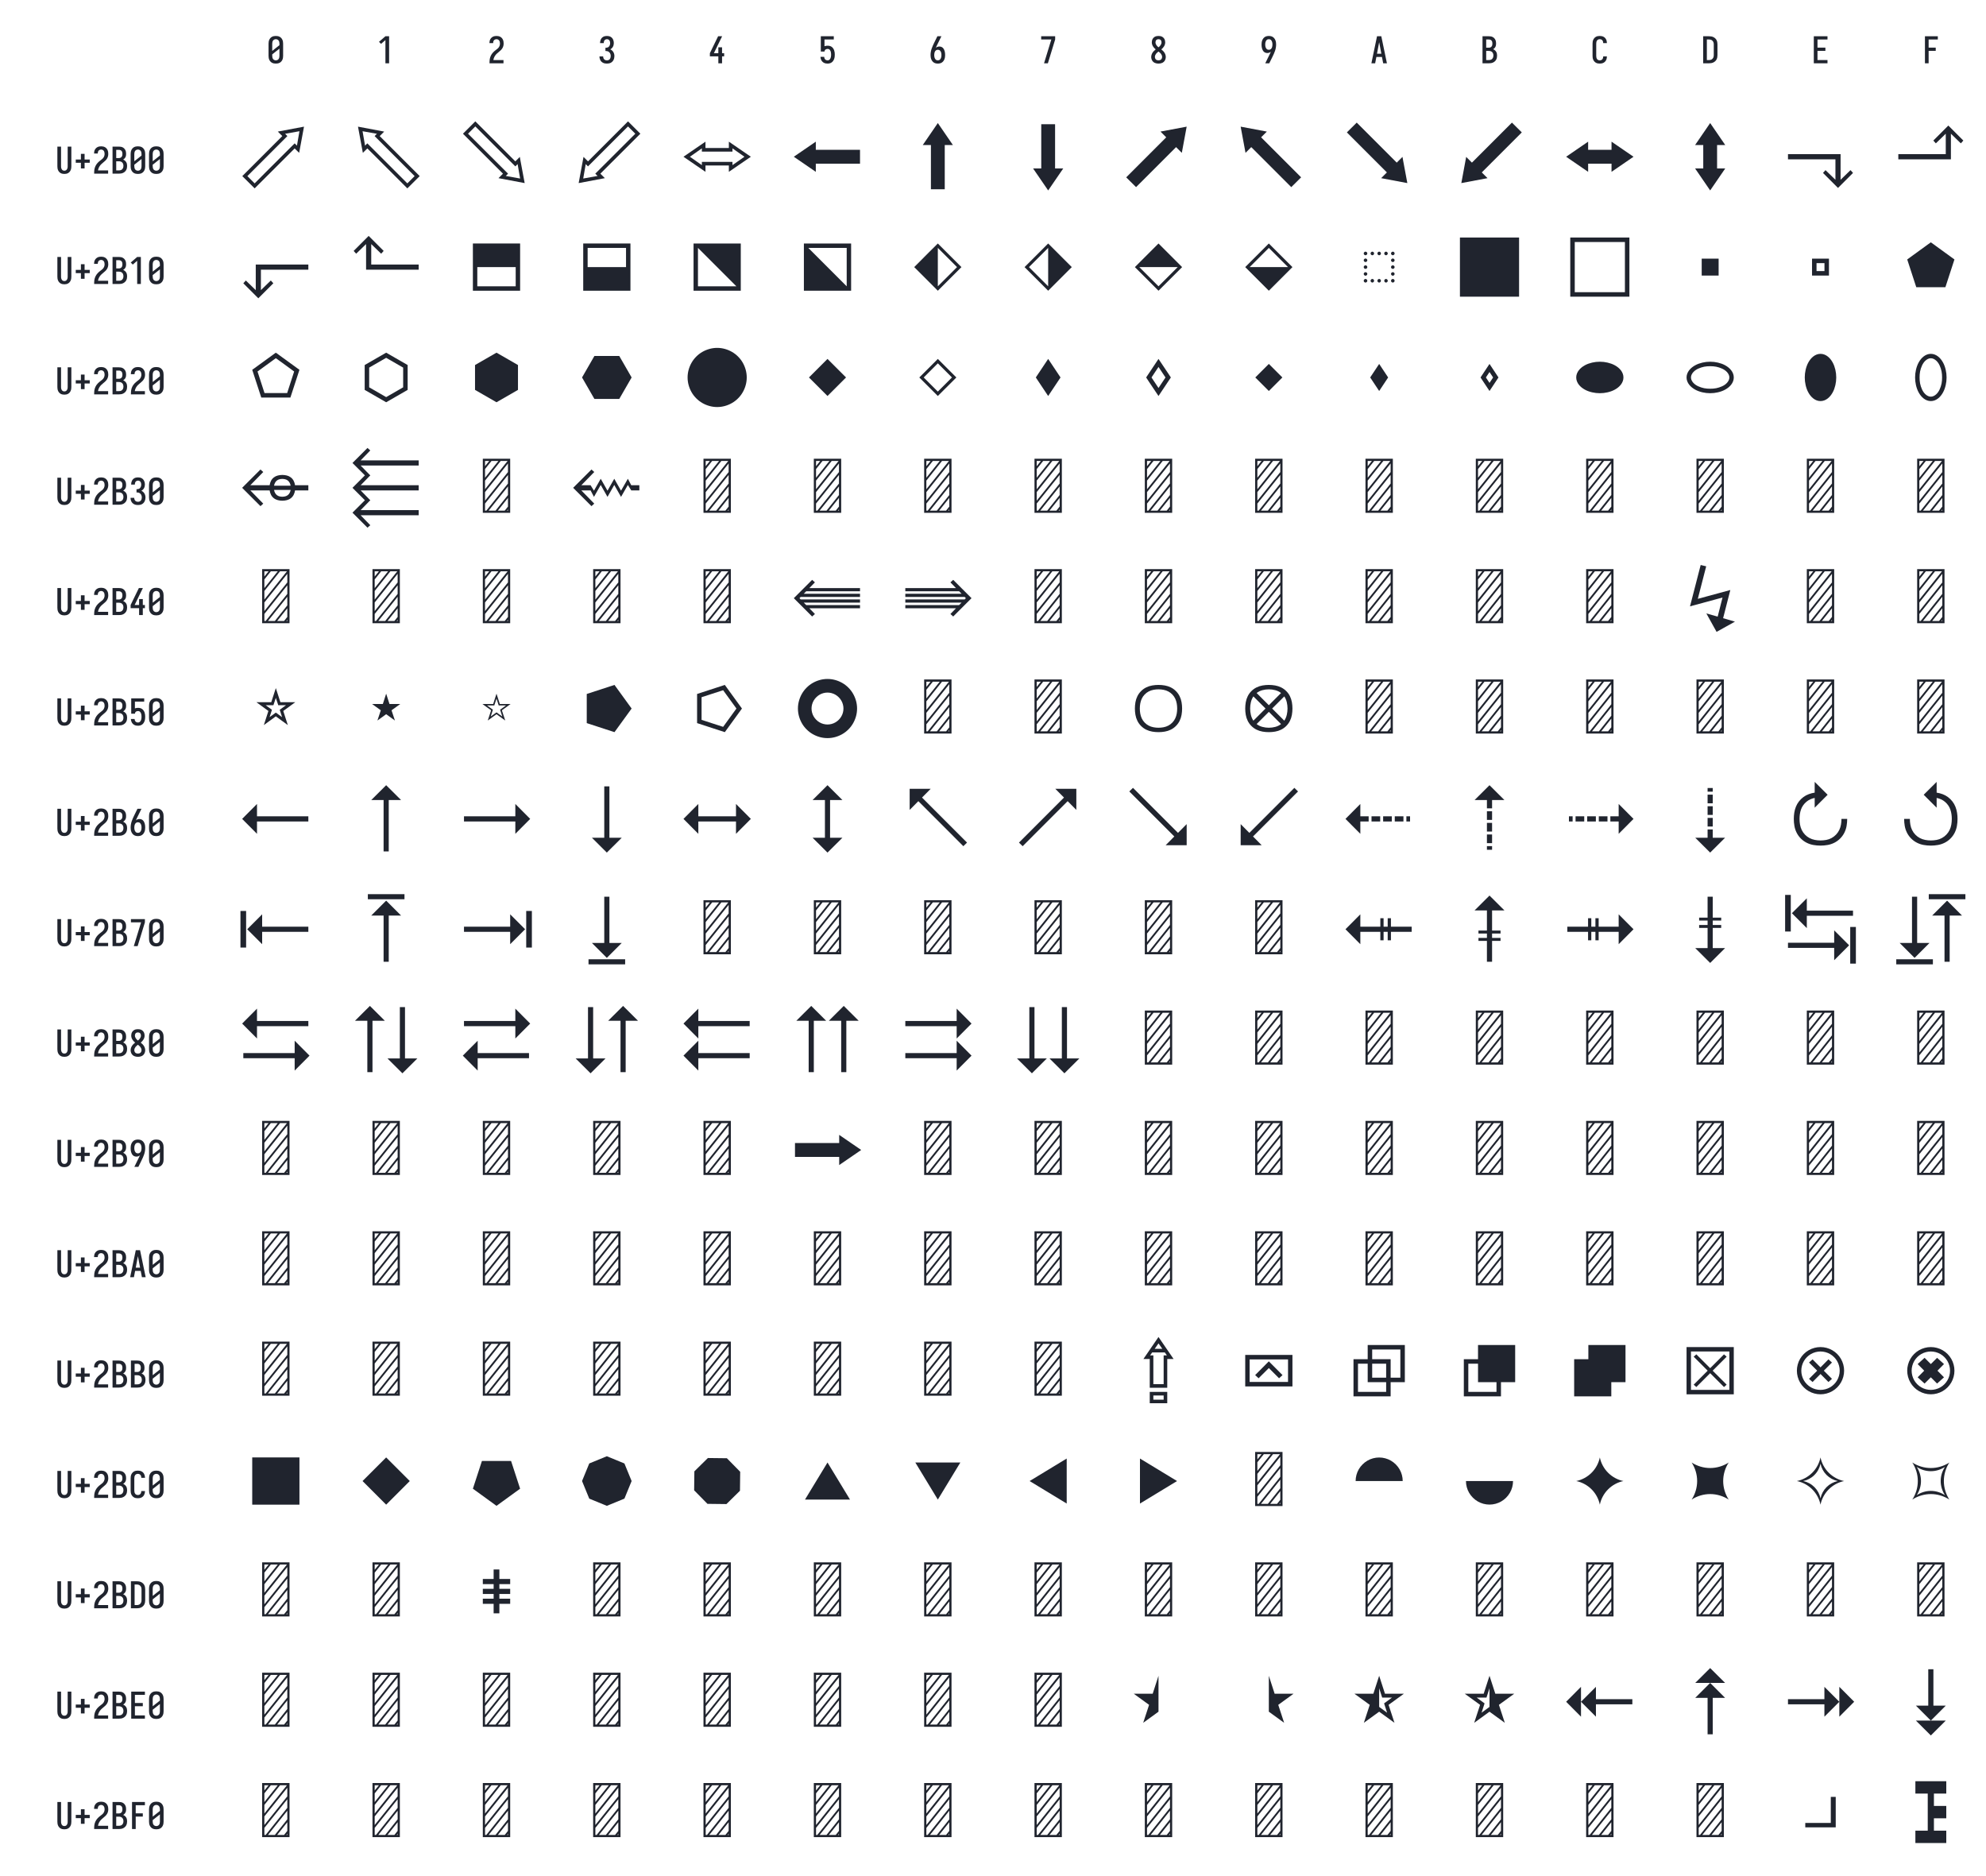 <?xml version="1.0" encoding="UTF-8" standalone="no"?>
<svg height="1224" viewBox="0 0 1296 1224" width="1296" xmlns="http://www.w3.org/2000/svg">
<defs>
<path d="M 250 8 Q 223 8 196 3 Q 169 -2 145 -15 Q 121 -28 102.5 -48.5 Q 84 -69 72.5 -94 Q 61 -119 56.5 -146 Q 52 -173 52 -200 L 52 -535 Q 52 -562 56.5 -589 Q 61 -616 72.5 -641 Q 84 -666 102.5 -686.5 Q 121 -707 145 -720 Q 169 -733 196 -738 Q 223 -743 250 -743 Q 277 -743 304 -738 Q 331 -733 355 -720 Q 379 -707 397.5 -686.5 Q 416 -666 427.5 -641 Q 439 -616 443.5 -589 Q 448 -562 448 -535 L 448 -200 Q 448 -173 443.5 -146 Q 439 -119 427.5 -94 Q 416 -69 397.5 -48.5 Q 379 -28 355 -15 Q 331 -2 304 3 Q 277 8 250 8 Z M 152 -337 L 348 -492 L 348 -535 Q 348 -557 343 -579 Q 338 -601 325.5 -618.5 Q 313 -636 292.5 -645.5 Q 272 -655 250 -655 Q 228 -655 207.5 -645.5 Q 187 -636 174.5 -618.5 Q 162 -601 157 -579 Q 152 -557 152 -535 Z M 250 -80 Q 272 -80 292.5 -89.5 Q 313 -99 325.5 -116.5 Q 338 -134 343 -156 Q 348 -178 348 -200 L 348 -398 L 152 -243 L 152 -200 Q 152 -178 157 -156 Q 162 -134 174.5 -116.5 Q 187 -99 207.5 -89.5 Q 228 -80 250 -80 Z " id="path1"/>
<path d="M 230 0 L 230 -631 L 110 -528 L 55 -584 L 230 -735 L 330 -735 L 330 0 Z " id="path2"/>
<path d="M 60 0 L 60 -1 Q 60 -27 61 -54 Q 62 -81 65.5 -107 Q 69 -133 77 -158.5 Q 85 -184 96.5 -208 Q 108 -232 123 -253.5 Q 138 -275 156 -294.5 Q 174 -314 194 -331 Q 214 -348 235.5 -364 Q 257 -380 277.5 -397 Q 298 -414 313 -435.5 Q 328 -457 336 -483 Q 344 -509 344 -535 Q 344 -557 339.5 -578 Q 335 -599 323.5 -617 Q 312 -635 292 -645 Q 272 -655 251 -655 Q 231 -655 212.5 -647.5 Q 194 -640 181.5 -625 Q 169 -610 163.5 -591 Q 158 -572 158 -552 L 158 -548 L 58 -548 L 58 -555 Q 58 -581 63.5 -606 Q 69 -631 81 -653 Q 93 -675 111.5 -693 Q 130 -711 152.5 -722.5 Q 175 -734 200.5 -738.5 Q 226 -743 251 -743 Q 278 -743 304.5 -737.5 Q 331 -732 354.5 -719 Q 378 -706 396 -685.5 Q 414 -665 425 -640.5 Q 436 -616 440 -589 Q 444 -562 444 -535 Q 444 -501 435 -468 Q 426 -435 407.5 -406 Q 389 -377 364 -353.5 Q 339 -330 312.5 -308.5 Q 286 -287 261 -264 Q 236 -241 216 -213 Q 196 -185 183 -153.5 Q 170 -122 165 -88 L 440 -88 L 440 0 Z " id="path3"/>
<path d="M 253 8 Q 227 8 201 4 Q 175 -0 151 -11.5 Q 127 -23 107.5 -40.5 Q 88 -58 75.5 -81 Q 63 -104 56.5 -129.5 Q 50 -155 50 -181 L 50 -187 L 150 -187 L 150 -184 Q 150 -163 157 -143 Q 164 -123 178 -108 Q 192 -93 212 -86.5 Q 232 -80 253 -80 Q 275 -80 296 -88.5 Q 317 -97 330.5 -114.5 Q 344 -132 350 -154 Q 356 -176 356 -198 Q 356 -217 352 -235.5 Q 348 -254 339 -271 Q 330 -288 316.5 -301 Q 303 -314 286 -322 Q 269 -330 250 -332 Q 231 -334 212 -334 L 212 -422 Q 229 -422 246 -424 Q 263 -426 278.5 -433 Q 294 -440 306 -452.5 Q 318 -465 325.5 -480.5 Q 333 -496 336.5 -513 Q 340 -530 340 -547 Q 340 -566 335.5 -585.5 Q 331 -605 320 -621.5 Q 309 -638 291 -646.5 Q 273 -655 253 -655 Q 234 -655 216 -647 Q 198 -639 187 -624 Q 176 -609 171 -590 Q 166 -571 166 -553 L 166 -548 L 66 -548 L 66 -556 Q 66 -581 71.5 -605.5 Q 77 -630 88 -652 Q 99 -674 116.5 -692.5 Q 134 -711 156.5 -722.5 Q 179 -734 203.5 -738.5 Q 228 -743 253 -743 Q 278 -743 303.5 -738 Q 329 -733 351 -721 Q 373 -709 390.5 -690 Q 408 -671 419 -648 Q 430 -625 435 -600 Q 440 -575 440 -550 Q 440 -524 434 -498.5 Q 428 -473 416 -450.5 Q 404 -428 385 -409.5 Q 366 -391 343 -379 Q 370 -368 391.5 -348.5 Q 413 -329 427.5 -304.5 Q 442 -280 449 -252 Q 456 -224 456 -196 Q 456 -168 450 -141.5 Q 444 -115 432 -91 Q 420 -67 401 -47 Q 382 -27 358 -14.5 Q 334 -2 307 3 Q 280 8 253 8 Z " id="path4"/>
<path d="M 282 0 L 282 -188 L 52 -188 L 52 -275 L 276 -735 L 385 -735 L 161 -275 L 282 -275 L 282 -435 L 383 -435 L 383 -275 L 440 -275 L 440 -188 L 383 -188 L 383 0 Z " id="path5"/>
<path d="M 252 8 Q 227 8 202.5 3.5 Q 178 -1 155.5 -12 Q 133 -23 114.5 -41 Q 96 -59 84 -80.5 Q 72 -102 65.5 -126.5 Q 59 -151 58 -176 L 159 -176 Q 160 -158 166.5 -139.5 Q 173 -121 185.5 -107 Q 198 -93 216 -86.5 Q 234 -80 252 -80 Q 269 -80 285 -87 Q 301 -94 312.5 -107 Q 324 -120 330.5 -135.5 Q 337 -151 341 -167.5 Q 345 -184 346.5 -201 Q 348 -218 348 -235 Q 348 -252 346.5 -269 Q 345 -286 341.5 -302.5 Q 338 -319 331.5 -334.5 Q 325 -350 314.5 -363 Q 304 -376 288 -383.5 Q 272 -391 256 -391 Q 240 -391 224 -387 Q 208 -383 195.5 -373.5 Q 183 -364 176 -349.5 Q 169 -335 168 -319 L 68 -319 L 68 -735 L 421 -735 L 421 -647 L 168 -647 L 168 -464 Q 189 -472 211 -475 Q 233 -478 256 -478 Q 285 -478 313.5 -470.5 Q 342 -463 365.5 -445.5 Q 389 -428 405.5 -403 Q 422 -378 431.5 -350.5 Q 441 -323 444.5 -294 Q 448 -265 448 -235 Q 448 -206 444.5 -176.5 Q 441 -147 431 -119 Q 421 -91 404.5 -66.5 Q 388 -42 364 -24.5 Q 340 -7 311 0.5 Q 282 8 252 8 Z " id="path6"/>
<path d="M 250 8 Q 221 8 192.5 1.5 Q 164 -5 140 -21 Q 116 -37 98.5 -60.5 Q 81 -84 70.5 -111 Q 60 -138 56 -166.5 Q 52 -195 52 -224 Q 52 -268 59.5 -311 Q 67 -354 81 -395.5 Q 95 -437 113 -477 Q 131 -517 150 -556 L 238 -735 L 347 -735 L 240 -517 Q 228 -493 216.5 -468.5 Q 205 -444 195 -419 Q 214 -438 239.5 -447 Q 265 -456 291 -456 Q 317 -456 342.5 -447 Q 368 -438 386.5 -419.5 Q 405 -401 417 -377.5 Q 429 -354 436 -328.5 Q 443 -303 445.5 -276.5 Q 448 -250 448 -224 Q 448 -195 444 -166.5 Q 440 -138 429.5 -111 Q 419 -84 401.5 -60.5 Q 384 -37 360 -21 Q 336 -5 307.5 1.5 Q 279 8 250 8 Z M 250 -80 Q 266 -80 282 -85.5 Q 298 -91 309.5 -102.5 Q 321 -114 328.5 -129 Q 336 -144 340.5 -159.5 Q 345 -175 346.5 -191.5 Q 348 -208 348 -224 Q 348 -240 346.5 -256.5 Q 345 -273 340.5 -289 Q 336 -305 328.5 -319.5 Q 321 -334 309.5 -345.5 Q 298 -357 282 -362.5 Q 266 -368 250 -368 Q 235 -368 221 -363.5 Q 207 -359 195.5 -349.5 Q 184 -340 176 -327.5 Q 168 -315 163.5 -301 Q 159 -287 156.5 -272.5 Q 154 -258 153 -243 Q 153 -238 152.5 -233.5 Q 152 -229 152 -224 Q 152 -208 153.5 -191.5 Q 155 -175 159.5 -159.5 Q 164 -144 171.5 -129 Q 179 -114 190.5 -102.5 Q 202 -91 218 -85.5 Q 234 -80 250 -80 Z " id="path7"/>
<path d="M 138 0 L 336 -647 L 60 -647 L 60 -735 L 440 -735 L 440 -647 L 242 0 Z " id="path8"/>
<path d="M 250 8 Q 225 8 200 4 Q 175 -0 152 -10 Q 129 -20 109.5 -37 Q 90 -54 77.5 -75.5 Q 65 -97 58.5 -121.5 Q 52 -146 52 -172 Q 52 -203 61.5 -232.5 Q 71 -262 88 -288.5 Q 105 -315 127 -336.5 Q 149 -358 174 -378 Q 152 -396 132.5 -417 Q 113 -438 98.5 -462.5 Q 84 -487 76 -514.5 Q 68 -542 68 -570 Q 68 -594 73.5 -617.5 Q 79 -641 90.5 -661.5 Q 102 -682 119.5 -698.5 Q 137 -715 158 -725 Q 179 -735 202.5 -739 Q 226 -743 250 -743 Q 274 -743 297.5 -739 Q 321 -735 342 -725 Q 363 -715 380.5 -698.5 Q 398 -682 409.5 -661.5 Q 421 -641 426.5 -617.5 Q 432 -594 432 -570 Q 432 -542 424 -514.5 Q 416 -487 401.5 -462.5 Q 387 -438 367.5 -417 Q 348 -396 326 -378 Q 351 -358 373 -336.5 Q 395 -315 412 -288.5 Q 429 -262 438.5 -232.5 Q 448 -203 448 -172 Q 448 -146 441.5 -121.5 Q 435 -97 422.5 -75.5 Q 410 -54 390.5 -37 Q 371 -20 348 -10 Q 325 -0 300 4 Q 275 8 250 8 Z M 250 -434 Q 266 -447 280.5 -461.5 Q 295 -476 306.5 -493 Q 318 -510 325 -529.5 Q 332 -549 332 -569 Q 332 -586 327 -602.5 Q 322 -619 310.5 -631.5 Q 299 -644 283 -649.5 Q 267 -655 250 -655 Q 233 -655 217 -649.5 Q 201 -644 189.5 -631.5 Q 178 -619 173 -602.5 Q 168 -586 168 -569 Q 168 -549 175 -529.5 Q 182 -510 193.5 -493 Q 205 -476 219.5 -461.5 Q 234 -447 250 -434 Z M 250 -80 Q 269 -80 288 -85.5 Q 307 -91 320.5 -104 Q 334 -117 341 -135.5 Q 348 -154 348 -173 Q 348 -196 339.5 -217.5 Q 331 -239 317 -257.5 Q 303 -276 285.5 -291 Q 268 -306 250 -320 Q 232 -306 214.5 -291 Q 197 -276 183 -257.5 Q 169 -239 160.5 -217.5 Q 152 -196 152 -173 Q 152 -154 159 -135.5 Q 166 -117 179.5 -104 Q 193 -91 212 -85.5 Q 231 -80 250 -80 Z " id="path9"/>
<path d="M 262 0 L 153 0 L 260 -218 Q 272 -242 283.5 -266.5 Q 295 -291 305 -316 Q 286 -297 260.5 -288 Q 235 -279 209 -279 Q 183 -279 157.5 -288 Q 132 -297 113.5 -315.5 Q 95 -334 83 -357.5 Q 71 -381 64 -406.5 Q 57 -432 54.5 -458.5 Q 52 -485 52 -511 Q 52 -540 56 -568.5 Q 60 -597 70.5 -624 Q 81 -651 98.5 -674.5 Q 116 -698 140 -714 Q 164 -730 192.5 -736.5 Q 221 -743 250 -743 Q 279 -743 307.5 -736.5 Q 336 -730 360 -714 Q 384 -698 401.5 -674.5 Q 419 -651 429.5 -624 Q 440 -597 444 -568.5 Q 448 -540 448 -511 Q 448 -467 440.5 -424 Q 433 -381 419 -339.5 Q 405 -298 387 -258 Q 369 -218 350 -179 Z M 250 -367 Q 265 -367 279 -371.5 Q 293 -376 304.5 -385.5 Q 316 -395 324 -407.5 Q 332 -420 336.5 -434 Q 341 -448 343.5 -462.5 Q 346 -477 347 -492 Q 347 -497 347.5 -501.5 Q 348 -506 348 -511 Q 348 -527 346.5 -543.5 Q 345 -560 340.5 -575.5 Q 336 -591 328.5 -606 Q 321 -621 309.5 -632.5 Q 298 -644 282 -649.5 Q 266 -655 250 -655 Q 234 -655 218 -649.5 Q 202 -644 190.5 -632.5 Q 179 -621 171.5 -606 Q 164 -591 159.5 -575.5 Q 155 -560 153.5 -543.5 Q 152 -527 152 -511 Q 152 -495 153.5 -478.5 Q 155 -462 159.5 -446 Q 164 -430 171.5 -415.5 Q 179 -401 190.5 -389.5 Q 202 -378 218 -372.5 Q 234 -367 250 -367 Z " id="path10"/>
<path d="M 39 0 L 53 -70 L 192 -735 L 308 -735 L 461 0 L 359 0 L 326 -172 L 174 -172 L 141 0 Z M 191 -260 L 309 -260 L 266 -490 Q 262 -511 258 -531.5 Q 254 -552 250 -573 Q 246 -552 242 -531.5 Q 238 -511 234 -490 Z " id="path11"/>
<path d="M 60 0 L 60 -735 L 235 -735 Q 261 -735 287 -730.5 Q 313 -726 336.5 -714 Q 360 -702 378.5 -682.5 Q 397 -663 408.5 -639.5 Q 420 -616 424.5 -590 Q 429 -564 429 -538 Q 429 -515 425.5 -492 Q 422 -469 411.5 -448.5 Q 401 -428 384.5 -411 Q 368 -394 348 -383 Q 373 -373 394.5 -355.5 Q 416 -338 430.5 -314.5 Q 445 -291 450.5 -264 Q 456 -237 456 -210 Q 456 -181 450.5 -152.5 Q 445 -124 431 -98.5 Q 417 -73 395.5 -53.5 Q 374 -34 347.5 -21.5 Q 321 -9 292.5 -4.5 Q 264 -0 235 0 Z M 160 -424 L 235 -424 Q 256 -424 275.5 -432.5 Q 295 -441 307.5 -457.5 Q 320 -474 324.5 -494.5 Q 329 -515 329 -536 Q 329 -557 324.5 -577.5 Q 320 -598 307.5 -614.5 Q 295 -631 275.5 -639 Q 256 -647 235 -647 L 160 -647 Z M 160 -88 L 235 -88 Q 251 -88 267.5 -91 Q 284 -94 298.5 -101.5 Q 313 -109 324.5 -121 Q 336 -133 343 -148 Q 350 -163 353 -179 Q 356 -195 356 -212 Q 356 -228 353 -244.5 Q 350 -261 343 -276 Q 336 -291 324.5 -303 Q 313 -315 298.5 -322.5 Q 284 -330 267.5 -333 Q 251 -336 235 -336 L 160 -336 Z " id="path12"/>
<path d="M 247 8 Q 220 8 193 3 Q 166 -2 142.5 -15.5 Q 119 -29 101 -49.5 Q 83 -70 71.5 -94.5 Q 60 -119 56 -146 Q 52 -173 52 -200 L 52 -535 Q 52 -562 56 -589 Q 60 -616 71.5 -640.5 Q 83 -665 101 -685.5 Q 119 -706 142.5 -719.5 Q 166 -733 193 -738 Q 220 -743 247 -743 Q 273 -743 298 -738.5 Q 323 -734 346 -723 Q 369 -712 387.5 -694 Q 406 -676 418 -653.5 Q 430 -631 436 -606 Q 442 -581 442 -555 L 442 -548 L 342 -548 L 342 -552 Q 342 -572 336 -591.5 Q 330 -611 317.5 -626 Q 305 -641 286 -648 Q 267 -655 247 -655 Q 225 -655 205 -645.5 Q 185 -636 173 -618 Q 161 -600 156.5 -578.5 Q 152 -557 152 -535 L 152 -200 Q 152 -178 156.5 -156.5 Q 161 -135 173 -117 Q 185 -99 205 -89.5 Q 225 -80 247 -80 Q 267 -80 286 -87 Q 305 -94 317.5 -109 Q 330 -124 336 -143.5 Q 342 -163 342 -183 L 342 -187 L 442 -187 L 442 -180 Q 442 -154 436 -129 Q 430 -104 418 -81.5 Q 406 -59 387.5 -41 Q 369 -23 346 -12 Q 323 -1 298 3.5 Q 273 8 247 8 Z " id="path13"/>
<path d="M 60 0 L 60 -735 L 220 -735 Q 250 -735 280 -730 Q 310 -725 337 -712 Q 364 -699 386.5 -678.5 Q 409 -658 423 -631.5 Q 437 -605 442.5 -575 Q 448 -545 448 -515 L 448 -220 Q 448 -190 442.5 -160 Q 437 -130 423 -103.5 Q 409 -77 386.5 -56.5 Q 364 -36 337 -23 Q 310 -10 280 -5 Q 250 -0 220 0 Z M 160 -88 L 220 -88 Q 237 -88 254.5 -91 Q 272 -94 287.5 -102.5 Q 303 -111 315 -124 Q 327 -137 334.5 -152.5 Q 342 -168 345 -185.5 Q 348 -203 348 -220 L 348 -515 Q 348 -532 345 -549.5 Q 342 -567 334.5 -582.5 Q 327 -598 315 -611 Q 303 -624 287.5 -632.5 Q 272 -641 254.5 -644 Q 237 -647 220 -647 L 160 -647 Z " id="path14"/>
<path d="M 68 0 L 68 -735 L 440 -735 L 440 -647 L 168 -647 L 168 -426 L 383 -426 L 383 -338 L 168 -338 L 168 -88 L 440 -88 L 440 0 Z " id="path15"/>
<path d="M 90 0 L 90 -735 L 440 -735 L 440 -647 L 190 -647 L 190 -426 L 383 -426 L 383 -338 L 190 -338 L 190 0 Z " id="path16"/>
<path d="M 250 8 Q 223 8 196.5 2.5 Q 170 -3 147 -16.5 Q 124 -30 106.5 -50.5 Q 89 -71 78.5 -95.5 Q 68 -120 64 -146.5 Q 60 -173 60 -200 L 60 -735 L 160 -735 L 160 -200 Q 160 -186 161.5 -172 Q 163 -158 167.5 -144.5 Q 172 -131 179.5 -118.5 Q 187 -106 197.5 -97 Q 208 -88 222 -84 Q 236 -80 250 -80 Q 264 -80 278 -84 Q 292 -88 302.5 -97 Q 313 -106 320.5 -118.5 Q 328 -131 332.5 -144.5 Q 337 -158 338.5 -172 Q 340 -186 340 -200 L 340 -735 L 440 -735 L 440 -200 Q 440 -173 436 -146.5 Q 432 -120 421.5 -95.5 Q 411 -71 393.5 -50.5 Q 376 -30 353 -16.5 Q 330 -3 303.5 2.5 Q 277 8 250 8 Z " id="path17"/>
<path d="M 300 -142 L 200 -142 L 200 -296 L 60 -296 L 60 -384 L 200 -384 L 200 -538 L 300 -538 L 300 -384 L 440 -384 L 440 -296 L 300 -296 Z " id="path18"/>
<path d="M 212 90 L 44 -77 L 588 -621 L 527 -682 L 883 -749 L 817 -393 L 756 -453 Z M 212 22 L 375 -142 L 756 -522 L 787 -491 L 821 -687 L 626 -652 L 657 -621 L 113 -77 Z " id="path19"/>
<path d="M 788 90 L 319 -379 L 244 -453 L 183 -393 L 117 -749 L 473 -682 L 412 -621 L 956 -77 Z M 788 22 L 887 -77 L 343 -621 L 374 -652 L 179 -687 L 213 -491 L 244 -522 Z " id="path20"/>
<path d="M 883 18 L 527 -49 L 588 -110 L 44 -653 L 212 -821 L 756 -277 L 817 -338 L 826 -287 Z M 821 -44 L 787 -240 L 756 -209 L 212 -752 L 113 -653 L 657 -110 L 626 -79 Z " id="path21"/>
<path d="M 117 18 L 183 -338 L 244 -277 L 788 -821 L 956 -653 L 412 -110 L 473 -49 Z M 179 -44 L 374 -79 L 343 -110 L 887 -653 L 788 -752 L 650 -615 L 244 -209 L 213 -240 Z " id="path22"/>
<path d="M 659 -135 L 659 -221 L 341 -221 L 341 -135 L 42 -340 L 341 -545 L 341 -459 L 659 -459 L 659 -545 L 958 -340 Z M 292 -226 L 292 -270 L 708 -270 L 708 -226 L 871 -340 L 708 -454 L 708 -410 L 292 -410 L 292 -454 L 129 -340 Z " id="path23"/>
<path d="M 341 -135 L 42 -340 L 341 -545 L 341 -434 L 942 -434 L 942 -246 L 341 -246 Z " id="path24"/>
<path d="M 406 102 L 406 -499 L 295 -499 L 500 -798 L 705 -499 L 594 -499 L 594 102 Z " id="path25"/>
<path d="M 500 118 L 295 -181 L 406 -181 L 406 -782 L 594 -782 L 594 -181 L 705 -181 Z " id="path26"/>
<path d="M 195 73 L 61 -60 L 605 -604 L 527 -682 L 883 -749 L 817 -393 L 739 -471 Z " id="path27"/>
<path d="M 805 73 L 261 -471 L 183 -393 L 117 -749 L 473 -682 L 395 -604 L 939 -60 Z " id="path28"/>
<path d="M 883 18 L 527 -49 L 605 -127 L 61 -671 L 195 -804 L 739 -260 L 817 -338 L 826 -287 Z " id="path29"/>
<path d="M 117 18 L 183 -338 L 261 -260 L 805 -804 L 939 -671 L 395 -127 L 473 -49 Z " id="path30"/>
<path d="M 659 -135 L 659 -246 L 341 -246 L 341 -135 L 42 -340 L 341 -545 L 341 -434 L 659 -434 L 659 -545 L 958 -340 Z " id="path31"/>
<path d="M 500 118 L 295 -181 L 406 -181 L 406 -499 L 295 -499 L 500 -798 L 705 -499 L 594 -499 L 594 -181 L 705 -181 Z " id="path32"/>
<path d="M 738 84 L 534 -120 L 568 -158 L 703 -27 L 703 -305 L 58 -305 L 58 -375 L 773 -375 L 773 -27 L 908 -158 L 942 -120 Z " id="path33"/>
<path d="M 773 -305 L 58 -305 L 58 -375 L 703 -375 L 703 -653 L 568 -522 L 534 -560 L 738 -764 L 942 -560 L 908 -522 L 773 -653 Z " id="path34"/>
<path d="M 262 84 L 58 -120 L 92 -158 L 227 -27 L 227 -375 L 942 -375 L 942 -305 L 297 -305 L 297 -27 L 432 -158 L 466 -120 Z " id="path35"/>
<path d="M 227 -305 L 227 -653 L 92 -522 L 58 -560 L 262 -764 L 466 -560 L 432 -522 L 297 -653 L 297 -375 L 942 -375 L 942 -305 Z " id="path36"/>
<path d="M 179 -19 L 179 -661 L 821 -661 L 821 -19 Z M 239 -79 L 761 -79 L 761 -340 L 239 -340 Z " id="path37"/>
<path d="M 179 -19 L 179 -661 L 821 -661 L 821 -19 Z M 239 -340 L 761 -340 L 761 -601 L 239 -601 Z " id="path38"/>
<path d="M 179 -19 L 179 -661 L 821 -661 L 821 -19 Z M 239 -79 L 761 -79 L 239 -601 Z " id="path39"/>
<path d="M 179 -19 L 179 -661 L 821 -661 L 821 -19 Z M 761 -79 L 761 -601 L 239 -601 Z " id="path40"/>
<path d="M 500 -19 L 179 -340 L 377 -539 L 500 -661 L 821 -340 Z M 500 -79 L 761 -340 L 500 -601 Z " id="path41"/>
<path d="M 500 -19 L 179 -340 L 500 -661 L 821 -340 Z M 500 -79 L 500 -601 L 239 -340 Z " id="path42"/>
<path d="M 500 -19 L 179 -340 L 500 -661 L 821 -340 Z M 500 -79 L 761 -340 L 239 -340 Z " id="path43"/>
<path d="M 500 -19 L 179 -340 L 500 -661 L 821 -340 Z M 239 -340 L 761 -340 L 500 -601 Z " id="path44"/>
<path d="M 343 -501 Q 333 -501 326 -508.5 Q 319 -516 319 -526 Q 319 -535 326 -542.5 Q 333 -550 343 -550 Q 352 -550 359.5 -542.5 Q 367 -535 367 -526 Q 367 -516 359.5 -508.5 Q 352 -501 343 -501 Z M 250 -501 Q 240 -501 233 -508.5 Q 226 -516 226 -526 Q 226 -535 233 -542.5 Q 240 -550 250 -550 Q 260 -550 267 -542.5 Q 274 -535 274 -526 Q 274 -516 267 -508.5 Q 260 -501 250 -501 Z M 157 -501 Q 148 -501 140.5 -508.5 Q 133 -516 133 -526 Q 133 -535 140.5 -542.5 Q 148 -550 157 -550 Q 167 -550 174 -542.5 Q 181 -535 181 -526 Q 181 -516 174 -508.5 Q 167 -501 157 -501 Z M 436 -501 Q 426 -501 418.5 -508.5 Q 411 -516 411 -526 Q 411 -535 418.5 -542.5 Q 426 -550 436 -550 Q 445 -550 452.5 -542.5 Q 460 -535 460 -526 Q 460 -516 452.5 -508.5 Q 445 -501 436 -501 Z M 64 -501 Q 55 -501 47.5 -508.5 Q 40 -516 40 -526 Q 40 -535 47.5 -542.5 Q 55 -550 64 -550 Q 74 -550 81.5 -542.5 Q 89 -535 89 -526 Q 89 -516 81.5 -508.5 Q 74 -501 64 -501 Z M 64 -409 Q 55 -409 47.5 -416 Q 40 -423 40 -433 Q 40 -442 47.5 -449.5 Q 55 -457 64 -457 Q 74 -457 81.5 -449.5 Q 89 -442 89 -433 Q 89 -423 81.5 -416 Q 74 -409 64 -409 Z M 436 -409 Q 426 -409 418.5 -416 Q 411 -423 411 -433 Q 411 -442 418.5 -449.5 Q 426 -457 436 -457 Q 445 -457 452.5 -449.5 Q 460 -442 460 -433 Q 460 -423 452.5 -416 Q 445 -409 436 -409 Z M 436 -316 Q 426 -316 418.5 -323 Q 411 -330 411 -340 Q 411 -350 418.5 -357 Q 426 -364 436 -364 Q 445 -364 452.5 -357 Q 460 -350 460 -340 Q 460 -330 452.5 -323 Q 445 -316 436 -316 Z M 64 -316 Q 55 -316 47.5 -323 Q 40 -330 40 -340 Q 40 -350 47.5 -357 Q 55 -364 64 -364 Q 74 -364 81.5 -357 Q 89 -350 89 -340 Q 89 -330 81.5 -323 Q 74 -316 64 -316 Z M 436 -223 Q 426 -223 418.5 -230.5 Q 411 -238 411 -247 Q 411 -257 418.5 -264 Q 426 -271 436 -271 Q 445 -271 452.5 -264 Q 460 -257 460 -247 Q 460 -238 452.5 -230.5 Q 445 -223 436 -223 Z M 64 -223 Q 55 -223 47.5 -230.5 Q 40 -238 40 -247 Q 40 -257 47.5 -264 Q 55 -271 64 -271 Q 74 -271 81.5 -264 Q 89 -257 89 -247 Q 89 -238 81.5 -230.5 Q 74 -223 64 -223 Z M 157 -130 Q 148 -130 140.5 -137.5 Q 133 -145 133 -154 Q 133 -164 140.5 -171.5 Q 148 -179 157 -179 Q 167 -179 174 -171.5 Q 181 -164 181 -154 Q 181 -145 174 -137.5 Q 167 -130 157 -130 Z M 250 -130 Q 240 -130 233 -137.5 Q 226 -145 226 -154 Q 226 -164 233 -171.5 Q 240 -179 250 -179 Q 260 -179 267 -171.5 Q 274 -164 274 -154 Q 274 -145 267 -137.5 Q 260 -130 250 -130 Z M 343 -130 Q 333 -130 326 -137.5 Q 319 -145 319 -154 Q 319 -164 326 -171.5 Q 333 -179 343 -179 Q 352 -179 359.5 -171.5 Q 367 -164 367 -154 Q 367 -145 359.5 -137.5 Q 352 -130 343 -130 Z M 436 -130 Q 426 -130 418.5 -137.5 Q 411 -145 411 -154 Q 411 -164 418.5 -171.5 Q 426 -179 436 -179 Q 445 -179 452.5 -171.5 Q 460 -164 460 -154 Q 460 -145 452.5 -137.5 Q 445 -130 436 -130 Z M 64 -130 Q 55 -130 47.5 -137.5 Q 40 -145 40 -154 Q 40 -164 47.5 -171.5 Q 55 -179 64 -179 Q 74 -179 81.5 -171.5 Q 89 -164 89 -154 Q 89 -145 81.5 -137.5 Q 74 -130 64 -130 Z " id="path45"/>
<path d="M 98 62 L 98 -742 L 902 -742 L 902 62 Z " id="path46"/>
<path d="M 98 62 L 98 -742 L 902 -742 L 902 62 Z M 159 1 L 841 1 L 841 -681 L 159 -681 Z " id="path47"/>
<path d="M 615 -225 L 385 -225 L 385 -455 L 615 -455 Z " id="path48"/>
<path d="M 615 -225 L 385 -225 L 385 -455 L 615 -455 Z M 446 -286 L 554 -286 L 554 -394 L 446 -394 Z " id="path49"/>
<path d="M 698 -67 L 302 -67 L 179 -444 L 500 -677 L 821 -444 Z " id="path50"/>
<path d="M 698 -67 L 302 -67 L 179 -444 L 500 -677 L 821 -444 Z M 346 -128 L 654 -128 L 749 -421 L 625 -512 L 500 -602 L 251 -421 Z " id="path51"/>
<path d="M 500 -3 L 208 -171 L 208 -509 L 500 -677 L 792 -509 L 792 -171 Z M 500 -73 L 731 -206 L 731 -474 L 500 -607 L 269 -474 L 269 -206 Z " id="path52"/>
<path d="M 500 -3 L 208 -171 L 208 -509 L 500 -677 L 792 -509 L 792 -171 Z " id="path53"/>
<path d="M 331 -48 L 163 -340 L 331 -632 L 669 -632 L 837 -340 L 669 -48 Z " id="path54"/>
<path d="M 500 62 Q 447 62 396 48 Q 345 34 299.5 8 Q 254 -18 216 -56 Q 178 -94 152 -139.5 Q 126 -185 112 -236 Q 98 -287 98 -340 Q 98 -393 112 -444 Q 126 -495 152 -540.5 Q 178 -586 216 -624 Q 254 -662 299.5 -688 Q 345 -714 396 -728 Q 447 -742 500 -742 Q 553 -742 604 -728 Q 655 -714 700.5 -688 Q 746 -662 784 -624 Q 822 -586 848 -540.5 Q 874 -495 888 -444 Q 902 -393 902 -340 Q 902 -287 888 -236 Q 874 -185 848 -139.5 Q 822 -94 784 -56 Q 746 -18 700.5 8 Q 655 34 604 48 Q 553 62 500 62 Z " id="path55"/>
<path d="M 500 -88 L 248 -340 L 500 -592 L 752 -340 Z " id="path56"/>
<path d="M 500 -88 L 248 -340 L 500 -592 L 752 -340 Z M 500 -148 L 692 -340 L 500 -532 L 308 -340 Z " id="path57"/>
<path d="M 500 -88 L 332 -340 L 500 -592 L 668 -340 Z " id="path58"/>
<path d="M 500 -88 L 368 -285 L 332 -340 L 500 -592 L 632 -395 L 668 -340 Z M 500 -197 L 595 -340 L 500 -483 L 405 -340 Z " id="path59"/>
<path d="M 500 -156 L 316 -340 L 500 -524 L 684 -340 Z " id="path60"/>
<path d="M 500 -156 L 378 -340 L 500 -524 L 622 -340 Z " id="path61"/>
<path d="M 500 -156 L 378 -340 L 500 -524 L 622 -340 Z M 500 -266 L 549 -340 L 500 -414 L 451 -340 Z " id="path62"/>
<path d="M 500 -126 Q 473 -126 447 -129 Q 421 -132 395 -138 Q 369 -144 344 -153 Q 319 -162 295.5 -175 Q 272 -188 251.5 -204.5 Q 231 -221 214.5 -242 Q 198 -263 188.5 -288 Q 179 -313 179 -340 Q 179 -367 188.5 -392 Q 198 -417 214.5 -438 Q 231 -459 251.5 -475.5 Q 272 -492 295.5 -505 Q 319 -518 344 -527 Q 369 -536 395 -542 Q 421 -548 447 -551 Q 473 -554 500 -554 Q 527 -554 553 -551 Q 579 -548 605 -542 Q 631 -536 656 -527 Q 681 -518 704.5 -505 Q 728 -492 748.5 -475.5 Q 769 -459 785.5 -438 Q 802 -417 811.5 -392 Q 821 -367 821 -340 Q 821 -313 811.5 -288 Q 802 -263 785.5 -242 Q 769 -221 748.5 -204.5 Q 728 -188 704.5 -175 Q 681 -162 656 -153 Q 631 -144 605 -138 Q 579 -132 553 -129 Q 527 -126 500 -126 Z " id="path63"/>
<path d="M 500 -126 Q 473 -126 447 -129 Q 421 -132 395 -138 Q 369 -144 344 -153 Q 319 -162 295.5 -175 Q 272 -188 251.5 -204.5 Q 231 -221 214.5 -242 Q 198 -263 188.5 -288 Q 179 -313 179 -340 Q 179 -367 188.5 -392 Q 198 -417 214.5 -438 Q 231 -459 251.5 -475.5 Q 272 -492 295.5 -505 Q 319 -518 344 -527 Q 369 -536 395 -542 Q 421 -548 447 -551 Q 473 -554 500 -554 Q 527 -554 553 -551 Q 579 -548 605 -542 Q 631 -536 656 -527 Q 681 -518 704.5 -505 Q 728 -492 748.5 -475.5 Q 769 -459 785.5 -438 Q 802 -417 811.5 -392 Q 821 -367 821 -340 Q 821 -313 811.5 -288 Q 802 -263 785.5 -242 Q 769 -221 748.5 -204.5 Q 728 -188 704.5 -175 Q 681 -162 656 -153 Q 631 -144 605 -138 Q 579 -132 553 -129 Q 527 -126 500 -126 Z M 500 -187 Q 521 -187 541.5 -188.5 Q 562 -190 582 -194 Q 602 -198 622 -204.5 Q 642 -211 661 -219.5 Q 680 -228 697 -239.5 Q 714 -251 728 -266 Q 742 -281 751.5 -300 Q 761 -319 761 -340 Q 761 -361 751.5 -380 Q 742 -399 728 -414 Q 714 -429 697 -440.5 Q 680 -452 661 -460.5 Q 642 -469 622 -475.5 Q 602 -482 582 -486 Q 562 -490 541.5 -491.5 Q 521 -493 500 -493 Q 479 -493 458.5 -491.5 Q 438 -490 418 -486 Q 398 -482 378 -475.5 Q 358 -469 339 -460.5 Q 320 -452 303 -440.5 Q 286 -429 272 -414 Q 258 -399 248.5 -380 Q 239 -361 239 -340 Q 239 -319 248.5 -300 Q 258 -281 272 -266 Q 286 -251 303 -239.5 Q 320 -228 339 -219.5 Q 358 -211 378 -204.5 Q 398 -198 418 -194 Q 438 -190 458.5 -188.5 Q 479 -187 500 -187 Z " id="path64"/>
<path d="M 500 -19 Q 473 -19 448 -28.5 Q 423 -38 402 -54.5 Q 381 -71 364.5 -91.5 Q 348 -112 335 -135.5 Q 322 -159 313 -184 Q 304 -209 298 -235 Q 292 -261 289 -287 Q 286 -313 286 -340 Q 286 -367 289 -393 Q 292 -419 298 -445 Q 304 -471 313 -496 Q 322 -521 335 -544.5 Q 348 -568 364.5 -588.5 Q 381 -609 402 -625.5 Q 423 -642 448 -651.5 Q 473 -661 500 -661 Q 527 -661 552 -651.5 Q 577 -642 598 -625.5 Q 619 -609 635.5 -588.5 Q 652 -568 665 -544.5 Q 678 -521 687 -496 Q 696 -471 702 -445 Q 708 -419 711 -393 Q 714 -367 714 -340 Q 714 -313 711 -287 Q 708 -261 702 -235 Q 696 -209 687 -184 Q 678 -159 665 -135.5 Q 652 -112 635.5 -91.5 Q 619 -71 598 -54.5 Q 577 -38 552 -28.5 Q 527 -19 500 -19 Z " id="path65"/>
<path d="M 500 -19 Q 473 -19 448 -28.5 Q 423 -38 402 -54.5 Q 381 -71 364.5 -91.5 Q 348 -112 335 -135.5 Q 322 -159 313 -184 Q 304 -209 298 -235 Q 292 -261 289 -287 Q 286 -313 286 -340 Q 286 -367 289 -393 Q 292 -419 298 -445 Q 304 -471 313 -496 Q 322 -521 335 -544.5 Q 348 -568 364.5 -588.5 Q 381 -609 402 -625.5 Q 423 -642 448 -651.5 Q 473 -661 500 -661 Q 527 -661 552 -651.5 Q 577 -642 598 -625.5 Q 619 -609 635.5 -588.5 Q 652 -568 665 -544.5 Q 678 -521 687 -496 Q 696 -471 702 -445 Q 708 -419 711 -393 Q 714 -367 714 -340 Q 714 -313 711 -287 Q 708 -261 702 -235 Q 696 -209 687 -184 Q 678 -159 665 -135.5 Q 652 -112 635.5 -91.5 Q 619 -71 598 -54.5 Q 577 -38 552 -28.5 Q 527 -19 500 -19 Z M 500 -79 Q 521 -79 540 -88.5 Q 559 -98 574 -112 Q 589 -126 600.5 -143 Q 612 -160 620.5 -179 Q 629 -198 635.5 -218 Q 642 -238 646 -258 Q 650 -278 651.5 -298.5 Q 653 -319 653 -340 Q 653 -361 651.5 -381.5 Q 650 -402 646 -422 Q 642 -442 635.5 -462 Q 629 -482 620.5 -501 Q 612 -520 600.5 -537 Q 589 -554 574 -568 Q 559 -582 540 -591.5 Q 521 -601 500 -601 Q 479 -601 460 -591.5 Q 441 -582 426 -568 Q 411 -554 399.5 -537 Q 388 -520 379.5 -501 Q 371 -482 364.5 -462 Q 358 -442 354 -422 Q 350 -402 348.5 -381.5 Q 347 -361 347 -340 Q 347 -319 348.5 -298.5 Q 350 -278 354 -258 Q 358 -238 364.5 -218 Q 371 -198 379.5 -179 Q 388 -160 399.5 -143 Q 411 -126 426 -112 Q 441 -98 460 -88.5 Q 479 -79 500 -79 Z " id="path66"/>
<path d="M 476 -369 L 701 -369 Q 698 -389 688.5 -407.5 Q 679 -426 663.5 -438.5 Q 648 -451 628 -456 Q 608 -461 588 -461 Q 568 -461 548.5 -456 Q 529 -451 513.5 -438.5 Q 498 -426 488.5 -407.5 Q 479 -389 476 -369 Z M 588 -219 Q 608 -219 628 -224 Q 648 -229 663.5 -241.5 Q 679 -254 688.5 -272.5 Q 698 -291 701 -311 L 476 -311 Q 479 -291 488.5 -272.5 Q 498 -254 513.5 -241.5 Q 529 -229 548.5 -224 Q 568 -219 588 -219 Z M 291 -91 L 42 -340 L 291 -589 L 329 -555 L 153 -375 L 416 -375 Q 420 -406 434 -434 Q 448 -462 472.5 -481 Q 497 -500 527.5 -507.5 Q 558 -515 588 -515 Q 619 -515 649.5 -507.5 Q 680 -500 704.5 -481 Q 729 -462 743 -434 Q 757 -406 761 -375 L 942 -375 L 942 -305 L 761 -305 Q 757 -274 743 -246 Q 729 -218 704.5 -199 Q 680 -180 649.5 -172.5 Q 619 -165 588 -165 Q 558 -165 527.5 -172.5 Q 497 -180 472.5 -199 Q 448 -218 434 -246 Q 420 -274 416 -305 L 153 -305 L 329 -125 Z " id="path67"/>
<path d="M 246 202 L 42 -2 L 211 -171 L 42 -340 L 211 -509 L 42 -678 L 246 -882 L 284 -848 L 153 -713 L 942 -713 L 942 -643 L 153 -643 L 272 -521 L 284 -510 L 283 -509 L 284 -508 L 272 -497 L 153 -375 L 942 -375 L 942 -305 L 153 -305 L 272 -183 L 284 -172 L 283 -171 L 284 -170 L 272 -159 L 153 -37 L 942 -37 L 942 33 L 153 33 L 284 168 Z " id="path68"/>
<path d="M 64 0 L 64 -735 L 436 -735 L 436 0 Z M 94 -321 L 401 -705 L 307 -705 L 94 -438 Z M 94 -477 L 276 -705 L 182 -705 L 94 -595 Z M 94 -634 L 151 -705 L 94 -705 Z M 94 -165 L 406 -554 L 406 -671 L 94 -282 Z M 94 -30 L 112 -30 L 406 -398 L 406 -515 L 94 -126 Z M 143 -30 L 237 -30 L 406 -242 L 406 -359 Z M 362 -30 L 406 -85 L 406 -203 L 268 -30 Z M 393 -30 L 406 -30 L 406 -46 Z " id="path69"/>
<path d="M 291 -91 L 42 -340 L 291 -589 L 329 -555 L 153 -375 L 279 -375 L 325 -301 L 417 -463 L 509 -301 L 601 -463 L 693 -301 L 786 -463 L 832 -375 L 942 -375 L 942 -305 L 832 -305 L 786 -379 L 693 -217 L 601 -379 L 509 -217 L 417 -379 L 325 -217 L 279 -305 L 153 -305 L 329 -125 Z " id="path70"/>
<path d="M 291 -91 L 42 -340 L 291 -589 L 329 -555 L 253 -477 L 942 -477 L 942 -434 L 211 -434 L 177 -400 L 942 -400 L 942 -357 L 135 -357 L 119 -340 L 135 -323 L 942 -323 L 942 -280 L 177 -280 L 211 -246 L 942 -246 L 942 -203 L 253 -203 L 329 -125 Z " id="path71"/>
<path d="M 709 -91 L 671 -125 L 747 -203 L 58 -203 L 58 -246 L 789 -246 L 823 -280 L 58 -280 L 58 -323 L 865 -323 L 881 -340 L 865 -357 L 58 -357 L 58 -400 L 823 -400 L 789 -434 L 58 -434 L 58 -477 L 747 -477 L 671 -555 L 709 -589 L 958 -340 Z " id="path72"/>
<path d="M 587 118 L 562 72 L 561 72 L 561 71 L 448 -133 L 602 -89 L 668 -349 L 226 -229 L 371 -791 L 446 -773 L 332 -331 L 774 -451 L 676 -68 L 837 -21 Z " id="path73"/>
<path d="M 337 -115 L 399 -307 L 236 -426 L 438 -426 L 500 -618 L 562 -426 L 764 -426 L 601 -307 L 663 -115 L 500 -234 Z M 415 -223 L 500 -285 L 585 -223 L 553 -323 L 638 -385 L 533 -385 L 500 -485 L 467 -385 L 362 -385 L 447 -323 Z " id="path74"/>
<path d="M 381 -177 L 427 -316 L 308 -402 L 455 -402 L 500 -542 L 545 -402 L 692 -402 L 573 -316 L 619 -177 L 500 -263 Z " id="path75"/>
<path d="M 619 -177 L 500 -263 L 381 -177 L 427 -316 L 308 -402 L 455 -402 L 500 -542 L 545 -402 L 692 -402 L 573 -316 Z M 421 -231 L 500 -288 L 579 -231 L 549 -324 L 629 -382 L 530 -382 L 500 -475 L 470 -382 L 371 -382 L 451 -324 Z " id="path76"/>
<path d="M 604 -19 L 227 -142 L 227 -538 L 604 -661 L 837 -340 Z " id="path77"/>
<path d="M 604 -19 L 227 -142 L 227 -538 L 604 -661 L 837 -340 Z M 581 -91 L 762 -340 L 581 -589 L 288 -494 L 288 -186 Z " id="path78"/>
<path d="M 500 62 Q 447 62 396 48 Q 345 34 299.5 8 Q 254 -18 216 -56 Q 178 -94 152 -139.5 Q 126 -185 112 -236 Q 98 -287 98 -340 Q 98 -393 112 -444 Q 126 -495 152 -540.5 Q 178 -586 216 -624 Q 254 -662 299.5 -688 Q 345 -714 396 -728 Q 447 -742 500 -742 Q 553 -742 604 -728 Q 655 -714 700.5 -688 Q 746 -662 784 -624 Q 822 -586 848 -540.5 Q 874 -495 888 -444 Q 902 -393 902 -340 Q 902 -287 888 -236 Q 874 -185 848 -139.5 Q 822 -94 784 -56 Q 746 -18 700.5 8 Q 655 34 604 48 Q 553 62 500 62 Z M 500 -123 Q 528 -123 556 -130.5 Q 584 -138 608.5 -152.5 Q 633 -167 653 -187 Q 673 -207 687.5 -231.5 Q 702 -256 709.5 -284 Q 717 -312 717 -340 Q 717 -368 709.5 -396 Q 702 -424 687.5 -448.5 Q 673 -473 653 -493 Q 633 -513 608.5 -527.5 Q 584 -542 556 -549.5 Q 528 -557 500 -557 Q 472 -557 444 -549.5 Q 416 -542 391.5 -527.5 Q 367 -513 347 -493 Q 327 -473 312.5 -448.5 Q 298 -424 290.5 -396 Q 283 -368 283 -340 Q 283 -312 290.5 -284 Q 298 -256 312.5 -231.5 Q 327 -207 347 -187 Q 367 -167 391.5 -152.5 Q 416 -138 444 -130.5 Q 472 -123 500 -123 Z " id="path79"/>
<path d="M 500 -19 Q 457 -19 414 -26.5 Q 371 -34 332.5 -53 Q 294 -72 263 -103 Q 232 -134 213 -172.5 Q 194 -211 186.5 -254 Q 179 -297 179 -340 Q 179 -383 186.5 -426 Q 194 -469 213 -507.5 Q 232 -546 263 -577 Q 294 -608 332.5 -627 Q 371 -646 414 -653.5 Q 457 -661 500 -661 Q 543 -661 586 -653.5 Q 629 -646 667.5 -627 Q 706 -608 737 -577 Q 768 -546 787 -507.5 Q 806 -469 813.5 -426 Q 821 -383 821 -340 Q 821 -297 813.5 -254 Q 806 -211 787 -172.5 Q 768 -134 737 -103 Q 706 -72 667.5 -53 Q 629 -34 586 -26.5 Q 543 -19 500 -19 Z M 500 -79 Q 534 -79 568.5 -85.5 Q 603 -92 633.5 -108 Q 664 -124 688.5 -149.5 Q 713 -175 727.5 -206 Q 742 -237 748 -271.5 Q 754 -306 754 -340 Q 754 -374 748 -408.5 Q 742 -443 727.5 -474 Q 713 -505 688.5 -530.5 Q 664 -556 633.5 -572 Q 603 -588 568.5 -594.5 Q 534 -601 500 -601 Q 466 -601 431.5 -594.5 Q 397 -588 366.5 -572 Q 336 -556 311.5 -530.5 Q 287 -505 272.5 -474 Q 258 -443 252 -408.5 Q 246 -374 246 -340 Q 246 -306 252 -271.5 Q 258 -237 272.5 -206 Q 287 -175 311.5 -149.5 Q 336 -124 366.5 -108 Q 397 -92 431.5 -85.5 Q 466 -79 500 -79 Z " id="path80"/>
<path d="M 500 -19 Q 457 -19 414 -26.5 Q 371 -34 332.5 -53 Q 294 -72 263 -103 Q 232 -134 213 -172.5 Q 194 -211 186.5 -254 Q 179 -297 179 -340 Q 179 -383 186.5 -426 Q 194 -469 213 -507.5 Q 232 -546 263 -577 Q 294 -608 332.5 -627 Q 371 -646 414 -653.5 Q 457 -661 500 -661 Q 543 -661 586 -653.5 Q 629 -646 667.5 -627 Q 706 -608 737 -577 Q 768 -546 787 -507.5 Q 806 -469 813.5 -426 Q 821 -383 821 -340 Q 821 -297 813.5 -254 Q 806 -211 787 -172.5 Q 768 -134 737 -103 Q 706 -72 667.5 -53 Q 629 -34 586 -26.5 Q 543 -19 500 -19 Z M 500 -385 L 666 -551 Q 631 -578 587.5 -589.5 Q 544 -601 500 -601 Q 456 -601 412.5 -589.5 Q 369 -578 334 -551 Z M 290 -175 L 455 -340 L 290 -505 Q 266 -469 256 -426 Q 246 -383 246 -340 Q 246 -297 256 -254 Q 266 -211 290 -175 Z M 710 -175 Q 734 -211 744 -254 Q 754 -297 754 -340 Q 754 -383 744 -426 Q 734 -469 710 -505 L 545 -340 Z M 500 -79 Q 544 -79 587.5 -90.5 Q 631 -102 666 -129 L 500 -295 L 334 -129 Q 369 -102 412.5 -90.5 Q 456 -79 500 -79 Z " id="path81"/>
<path d="M 244 -137 L 42 -340 L 244 -543 L 244 -375 L 942 -375 L 942 -305 L 244 -305 Z " id="path82"/>
<path d="M 465 102 L 465 -596 L 297 -596 L 500 -798 L 703 -596 L 535 -596 L 535 102 Z " id="path83"/>
<path d="M 756 -137 L 756 -305 L 58 -305 L 58 -375 L 756 -375 L 756 -543 L 958 -340 Z " id="path84"/>
<path d="M 500 118 L 297 -84 L 465 -84 L 465 -782 L 535 -782 L 535 -84 L 703 -84 Z " id="path85"/>
<path d="M 244 -137 L 42 -340 L 244 -543 L 244 -375 L 756 -375 L 756 -543 L 958 -340 L 756 -137 L 756 -305 L 244 -305 Z " id="path86"/>
<path d="M 500 118 L 297 -84 L 465 -84 L 465 -596 L 297 -596 L 500 -798 L 703 -596 L 535 -596 L 535 -84 L 703 -84 Z " id="path87"/>
<path d="M 847 31 L 235 -581 L 117 -462 L 117 -749 L 403 -749 L 285 -630 L 897 -18 Z " id="path88"/>
<path d="M 153 31 L 103 -18 L 715 -630 L 597 -749 L 883 -749 L 883 -462 L 765 -581 Z " id="path89"/>
<path d="M 883 18 L 597 18 L 715 -101 L 103 -713 L 153 -762 L 765 -150 L 883 -269 Z " id="path90"/>
<path d="M 117 18 L 117 -269 L 235 -150 L 847 -762 L 897 -713 L 285 -101 L 403 18 Z " id="path91"/>
<path d="M 244 -137 L 42 -340 L 244 -543 L 244 -375 L 357 -375 L 357 -305 L 244 -305 Z M 870 -305 L 870 -375 L 920 -375 L 920 -305 Z M 712 -305 L 712 -375 L 830 -375 L 830 -305 Z M 554 -305 L 554 -375 L 672 -375 L 672 -305 Z M 396 -305 L 396 -375 L 514 -375 L 514 -305 Z " id="path92"/>
<path d="M 465 -483 L 465 -596 L 297 -596 L 500 -798 L 703 -596 L 535 -596 L 535 -483 Z M 465 -326 L 465 -444 L 535 -444 L 535 -326 Z M 465 -168 L 465 -286 L 535 -286 L 535 -168 Z M 465 -10 L 465 -128 L 535 -128 L 535 -10 Z M 535 80 L 465 80 L 465 30 L 535 30 Z " id="path93"/>
<path d="M 756 -137 L 756 -305 L 643 -305 L 643 -375 L 756 -375 L 756 -543 L 958 -340 Z M 80 -305 L 80 -375 L 130 -375 L 130 -305 Z M 170 -305 L 170 -375 L 288 -375 L 288 -305 Z M 328 -305 L 328 -375 L 446 -375 L 446 -305 Z M 486 -305 L 486 -375 L 604 -375 L 604 -305 Z " id="path94"/>
<path d="M 465 -710 L 465 -760 L 535 -760 L 535 -710 Z M 465 -552 L 465 -670 L 535 -670 L 535 -552 Z M 465 -394 L 465 -512 L 535 -512 L 535 -394 Z M 465 -236 L 465 -354 L 535 -354 L 535 -236 Z M 500 118 L 297 -84 L 465 -84 L 465 -197 L 535 -197 L 535 -84 L 703 -84 Z " id="path95"/>
<path d="M 500 23 Q 451 23 403 14.5 Q 355 6 311.5 -16 Q 268 -38 233 -73 Q 198 -108 176 -151.5 Q 154 -195 145.5 -243 Q 137 -291 137 -340 Q 137 -382 143.5 -424 Q 150 -466 165.5 -505 Q 181 -544 207 -577.5 Q 233 -611 266.5 -636 Q 300 -661 340 -676 Q 380 -691 421 -697 L 421 -843 L 597 -668 L 421 -492 L 421 -625 Q 390 -619 360.5 -605.5 Q 331 -592 306.5 -571 Q 282 -550 263.5 -523.5 Q 245 -497 234.5 -466.5 Q 224 -436 219.5 -404 Q 215 -372 215 -340 Q 215 -301 221.5 -262.5 Q 228 -224 245 -189 Q 262 -154 289 -126 Q 316 -98 350 -80 Q 384 -62 422.5 -54.5 Q 461 -47 500 -47 Q 539 -47 577.5 -54 Q 616 -61 650 -79.5 Q 684 -98 711 -126 Q 738 -154 755 -189 Q 772 -224 778.5 -262.5 Q 785 -301 785 -340 L 863 -340 Q 863 -291 854.5 -243 Q 846 -195 824 -151.5 Q 802 -108 767 -73 Q 732 -38 688.5 -16 Q 645 6 597 14.5 Q 549 23 500 23 Z " id="path96"/>
<path d="M 500 23 Q 451 23 403 14.5 Q 355 6 311.5 -16 Q 268 -38 233 -73 Q 198 -108 176 -151.5 Q 154 -195 145.5 -243 Q 137 -291 137 -340 L 215 -340 Q 215 -301 221.5 -262.5 Q 228 -224 245 -189 Q 262 -154 289 -126 Q 316 -98 350 -80 Q 384 -62 422.5 -54.5 Q 461 -47 500 -47 Q 539 -47 577.5 -54 Q 616 -61 650 -79.5 Q 684 -98 711 -126 Q 738 -154 755 -189 Q 772 -224 778.5 -262.5 Q 785 -301 785 -340 Q 785 -372 780.5 -404 Q 776 -436 765.5 -466.5 Q 755 -497 736.5 -523.5 Q 718 -550 693.5 -571 Q 669 -592 639.5 -605.5 Q 610 -619 579 -625 L 579 -492 L 403 -668 L 579 -843 L 579 -697 Q 620 -691 660 -676 Q 700 -661 733.5 -636 Q 767 -611 793 -577.5 Q 819 -544 834.5 -505 Q 850 -466 856.5 -424 Q 863 -382 863 -340 Q 863 -291 854.5 -243 Q 846 -195 824 -151.5 Q 802 -108 767 -73 Q 732 -38 688.5 -16 Q 645 6 597 14.5 Q 549 23 500 23 Z " id="path97"/>
<path d="M 19 -91 L 19 -589 L 96 -589 L 96 -91 Z M 314 -137 L 111 -340 L 314 -543 L 314 -375 L 942 -375 L 942 -305 L 314 -305 Z " id="path98"/>
<path d="M 251 -748 L 251 -817 L 749 -817 L 749 -748 Z M 465 102 L 465 -526 L 297 -526 L 500 -729 L 703 -526 L 535 -526 L 535 102 Z " id="path99"/>
<path d="M 981 -91 L 904 -91 L 904 -589 L 981 -589 Z M 686 -137 L 686 -305 L 58 -305 L 58 -375 L 686 -375 L 686 -543 L 889 -340 Z " id="path100"/>
<path d="M 500 49 L 297 -154 L 465 -154 L 465 -782 L 535 -782 L 535 -154 L 703 -154 Z M 251 137 L 251 68 L 749 68 L 749 137 Z " id="path101"/>
<path d="M 244 -137 L 42 -340 L 244 -543 L 244 -375 L 942 -375 L 942 -305 L 244 -305 Z M 616 -190 L 616 -490 L 660 -490 L 660 -190 Z M 516 -190 L 516 -490 L 560 -490 L 560 -190 Z " id="path102"/>
<path d="M 465 102 L 465 -596 L 297 -596 L 500 -798 L 703 -596 L 535 -596 L 535 102 Z M 350 -282 L 350 -322 L 650 -322 L 650 -282 Z M 350 -182 L 350 -222 L 650 -222 L 650 -182 Z " id="path103"/>
<path d="M 756 -137 L 756 -305 L 58 -305 L 58 -375 L 756 -375 L 756 -543 L 958 -340 Z M 440 -190 L 440 -490 L 484 -490 L 484 -190 Z M 340 -190 L 340 -490 L 384 -490 L 384 -190 Z " id="path104"/>
<path d="M 500 118 L 297 -84 L 465 -84 L 465 -782 L 535 -782 L 535 -84 L 703 -84 Z M 350 -458 L 350 -498 L 650 -498 L 650 -458 Z M 350 -358 L 350 -398 L 650 -398 L 650 -358 Z " id="path105"/>
<path d="M 981 127 L 904 127 L 904 -371 L 981 -371 Z M 686 81 L 686 -87 L 58 -87 L 58 -157 L 686 -157 L 686 -325 L 889 -122 Z M 19 -309 L 19 -807 L 96 -807 L 96 -309 Z M 314 -355 L 111 -558 L 314 -761 L 314 -593 L 942 -593 L 942 -523 L 314 -523 Z " id="path106"/>
<path d="M 279 49 L 76 -154 L 244 -154 L 244 -782 L 314 -782 L 314 -154 L 482 -154 Z M 30 137 L 30 68 L 528 68 L 528 137 Z M 472 -748 L 472 -817 L 970 -817 L 970 -748 Z M 686 102 L 686 -526 L 518 -526 L 721 -729 L 924 -526 L 756 -526 L 756 102 Z " id="path107"/>
<path d="M 756 81 L 756 -87 L 58 -87 L 58 -157 L 756 -157 L 756 -325 L 958 -122 Z M 244 -355 L 42 -558 L 244 -761 L 244 -593 L 942 -593 L 942 -523 L 244 -523 Z " id="path108"/>
<path d="M 244 102 L 244 -596 L 76 -596 L 279 -798 L 482 -596 L 314 -596 L 314 102 Z M 721 118 L 518 -84 L 686 -84 L 686 -782 L 756 -782 L 756 -84 L 924 -84 Z " id="path109"/>
<path d="M 244 81 L 42 -122 L 244 -325 L 244 -157 L 942 -157 L 942 -87 L 244 -87 Z M 756 -355 L 756 -523 L 58 -523 L 58 -593 L 756 -593 L 756 -761 L 958 -558 Z " id="path110"/>
<path d="M 279 118 L 76 -84 L 244 -84 L 244 -782 L 314 -782 L 314 -84 L 482 -84 Z M 686 102 L 686 -596 L 518 -596 L 721 -798 L 924 -596 L 756 -596 L 756 102 Z " id="path111"/>
<path d="M 244 81 L 42 -122 L 244 -325 L 244 -157 L 942 -157 L 942 -87 L 244 -87 Z M 244 -355 L 42 -558 L 244 -761 L 244 -593 L 942 -593 L 942 -523 L 244 -523 Z " id="path112"/>
<path d="M 244 102 L 244 -596 L 76 -596 L 279 -798 L 482 -596 L 314 -596 L 314 102 Z M 686 102 L 686 -596 L 518 -596 L 721 -798 L 924 -596 L 756 -596 L 756 102 Z " id="path113"/>
<path d="M 756 81 L 756 -87 L 58 -87 L 58 -157 L 756 -157 L 756 -325 L 958 -122 Z M 756 -355 L 756 -523 L 58 -523 L 58 -593 L 756 -593 L 756 -761 L 958 -558 Z " id="path114"/>
<path d="M 279 118 L 76 -84 L 244 -84 L 244 -782 L 314 -782 L 314 -84 L 482 -84 Z M 721 118 L 518 -84 L 686 -84 L 686 -782 L 756 -782 L 756 -84 L 924 -84 Z " id="path115"/>
<path d="M 659 -135 L 659 -246 L 58 -246 L 58 -434 L 659 -434 L 659 -545 L 958 -340 Z " id="path116"/>
<path d="M 570 -157 L 570 -548 L 614 -548 L 586 -588 L 414 -588 L 386 -548 L 430 -548 L 430 -157 Z M 552 -637 L 500 -711 L 448 -637 Z M 381 102 L 381 -52 L 619 -52 L 619 102 Z M 570 54 L 570 -3 L 430 -3 L 430 54 Z M 381 -108 L 381 -499 L 295 -499 L 500 -798 L 705 -499 L 619 -499 L 619 -108 Z " id="path117"/>
<path d="M 179 -126 L 179 -554 L 821 -554 L 821 -126 Z M 761 -187 L 761 -493 L 239 -493 L 239 -187 Z M 639 -237 L 500 -376 L 361 -237 L 314 -280 L 500 -467 L 686 -280 Z " id="path118"/>
<path d="M 151 9 L 151 -496 L 344 -496 L 344 -689 L 849 -689 L 849 -184 L 656 -184 L 656 9 Z M 788 -245 L 788 -628 L 405 -628 L 405 -496 L 656 -496 L 656 -245 Z M 595 -245 L 595 -435 L 405 -435 L 405 -245 Z M 595 -52 L 595 -184 L 344 -184 L 344 -435 L 212 -435 L 212 -52 Z " id="path119"/>
<path d="M 151 9 L 151 -496 L 344 -496 L 344 -689 L 849 -689 L 849 -184 L 656 -184 L 656 9 Z M 595 -52 L 595 -184 L 344 -184 L 344 -435 L 212 -435 L 212 -52 Z " id="path120"/>
<path d="M 151 9 L 151 -496 L 344 -496 L 344 -689 L 849 -689 L 849 -184 L 656 -184 L 656 9 Z " id="path121"/>
<path d="M 179 -19 L 179 -661 L 821 -661 L 821 -19 Z M 239 -79 L 761 -79 L 761 -601 L 239 -601 Z M 312 -118 L 276 -150 L 466 -340 L 276 -530 L 312 -562 L 500 -374 L 688 -562 L 724 -530 L 534 -340 L 724 -150 L 688 -118 L 500 -306 Z " id="path122"/>
<path d="M 500 -19 Q 458 -19 417 -30 Q 376 -41 339.5 -62 Q 303 -83 273 -113 Q 243 -143 222 -179.5 Q 201 -216 190 -257 Q 179 -298 179 -340 Q 179 -382 190 -423 Q 201 -464 222 -500.5 Q 243 -537 273 -567 Q 303 -597 339.5 -618 Q 376 -639 417 -650 Q 458 -661 500 -661 Q 542 -661 583 -650 Q 624 -639 660.5 -618 Q 697 -597 727 -567 Q 757 -537 778 -500.5 Q 799 -464 810 -423 Q 821 -382 821 -340 Q 821 -298 810 -257 Q 799 -216 778 -179.5 Q 757 -143 727 -113 Q 697 -83 660.5 -62 Q 624 -41 583 -30 Q 542 -19 500 -19 Z M 500 -79 Q 534 -79 567.5 -88 Q 601 -97 630.5 -114 Q 660 -131 684.5 -155.5 Q 709 -180 726 -209.5 Q 743 -239 752 -272.5 Q 761 -306 761 -340 Q 761 -374 752 -407.5 Q 743 -441 726 -470.5 Q 709 -500 684.5 -524.5 Q 660 -549 630.5 -566 Q 601 -583 567.5 -592 Q 534 -601 500 -601 Q 466 -601 432.5 -592 Q 399 -583 369.5 -566 Q 340 -549 315.5 -524.5 Q 291 -500 274 -470.5 Q 257 -441 248 -407.5 Q 239 -374 239 -340 Q 239 -306 248 -272.5 Q 257 -239 274 -209.5 Q 291 -180 315.5 -155.5 Q 340 -131 369.5 -114 Q 399 -97 432.5 -88 Q 466 -79 500 -79 Z M 608 -186 L 500 -295 L 392 -186 L 344 -229 L 455 -340 L 344 -451 L 392 -494 L 500 -385 L 608 -494 L 656 -451 L 545 -340 L 656 -229 Z " id="path123"/>
<path d="M 500 -19 Q 458 -19 417 -30 Q 376 -41 339.5 -62 Q 303 -83 273 -113 Q 243 -143 222 -179.5 Q 201 -216 190 -257 Q 179 -298 179 -340 Q 179 -382 190 -423 Q 201 -464 222 -500.5 Q 243 -537 273 -567 Q 303 -597 339.5 -618 Q 376 -639 417 -650 Q 458 -661 500 -661 Q 542 -661 583 -650 Q 624 -639 660.5 -618 Q 697 -597 727 -567 Q 757 -537 778 -500.5 Q 799 -464 810 -423 Q 821 -382 821 -340 Q 821 -298 810 -257 Q 799 -216 778 -179.5 Q 757 -143 727 -113 Q 697 -83 660.5 -62 Q 624 -41 583 -30 Q 542 -19 500 -19 Z M 500 -79 Q 534 -79 567.5 -88 Q 601 -97 630.5 -114 Q 660 -131 684.5 -155.5 Q 709 -180 726 -209.5 Q 743 -239 752 -272.5 Q 761 -306 761 -340 Q 761 -374 752 -407.5 Q 743 -441 726 -470.5 Q 709 -500 684.5 -524.5 Q 660 -549 630.5 -566 Q 601 -583 567.5 -592 Q 534 -601 500 -601 Q 466 -601 432.5 -592 Q 399 -583 369.5 -566 Q 340 -549 315.5 -524.5 Q 291 -500 274 -470.5 Q 257 -441 248 -407.5 Q 239 -374 239 -340 Q 239 -306 248 -272.5 Q 257 -239 274 -209.5 Q 291 -180 315.5 -155.5 Q 340 -131 369.5 -114 Q 399 -97 432.5 -88 Q 466 -79 500 -79 Z M 415 -165 L 321 -250 L 410 -340 L 321 -430 L 415 -515 L 500 -430 L 585 -515 L 679 -430 L 590 -340 L 679 -250 L 585 -165 L 500 -250 Z " id="path124"/>
<path d="M 821 -19 L 179 -19 L 179 -661 L 821 -661 Z " id="path125"/>
<path d="M 500 -19 L 179 -340 L 500 -661 L 821 -340 Z " id="path126"/>
<path d="M 500 -3 L 179 -236 L 302 -613 L 698 -613 L 821 -236 Z " id="path127"/>
<path d="M 500 -3 L 261 -101 L 163 -340 L 261 -579 L 500 -677 L 739 -579 L 837 -340 L 739 -101 Z " id="path128"/>
<path d="M 626 -27 L 368 -30 L 187 -214 L 190 -472 L 374 -653 L 632 -650 L 813 -466 L 810 -208 Z " id="path129"/>
<path d="M 806 -88 L 194 -88 L 500 -592 Z " id="path130"/>
<path d="M 500 -88 L 194 -592 L 806 -592 Z " id="path131"/>
<path d="M 752 -34 L 248 -340 L 752 -646 Z " id="path132"/>
<path d="M 248 -34 L 248 -646 L 752 -340 Z " id="path133"/>
<path d="M 180 -340 Q 180 -382 191 -423 Q 202 -464 223 -500 Q 244 -536 274 -566 Q 304 -596 340 -617 Q 376 -638 417 -649 Q 458 -660 500 -660 Q 542 -660 583 -649 Q 624 -638 660 -617 Q 696 -596 726 -566 Q 756 -536 777 -500 Q 798 -464 809 -423 Q 820 -382 820 -340 Z " id="path134"/>
<path d="M 500 -20 Q 458 -20 417 -31 Q 376 -42 340 -63 Q 304 -84 274 -114 Q 244 -144 223 -180 Q 202 -216 191 -257 Q 180 -298 180 -340 L 820 -340 Q 820 -298 809 -257 Q 798 -216 777 -180 Q 756 -144 726 -114 Q 696 -84 660 -63 Q 624 -42 583 -31 Q 542 -20 500 -20 Z " id="path135"/>
<path d="M 500 -19 Q 488 -78 459 -131.5 Q 430 -185 387.5 -227.5 Q 345 -270 291.5 -299 Q 238 -328 179 -340 Q 238 -352 291.5 -381 Q 345 -410 387.5 -452.5 Q 430 -495 459 -548.5 Q 488 -602 500 -661 Q 512 -602 541 -548.5 Q 570 -495 612.5 -452.5 Q 655 -410 708.5 -381 Q 762 -352 821 -340 Q 762 -328 708.5 -299 Q 655 -270 612.5 -227.5 Q 570 -185 541 -131.5 Q 512 -78 500 -19 Z " id="path136"/>
<path d="M 248 -88 Q 284 -143 303.5 -208 Q 323 -273 323 -340 Q 323 -407 303.5 -472 Q 284 -537 248 -592 Q 303 -556 368 -536.5 Q 433 -517 500 -517 Q 567 -517 632 -536.5 Q 697 -556 752 -592 Q 716 -537 696.5 -472 Q 677 -407 677 -340 Q 677 -273 696.5 -208 Q 716 -143 752 -88 Q 697 -124 632 -143.5 Q 567 -163 500 -163 Q 433 -163 368 -143.5 Q 303 -124 248 -88 Z " id="path137"/>
<path d="M 500 -19 Q 488 -78 459 -131.5 Q 430 -185 387.5 -227.5 Q 345 -270 291.5 -299 Q 238 -328 179 -340 Q 238 -352 291.5 -381 Q 345 -410 387.5 -452.5 Q 430 -495 459 -548.5 Q 488 -602 500 -661 Q 512 -602 541 -548.5 Q 570 -495 612.5 -452.5 Q 655 -410 708.5 -381 Q 762 -352 821 -340 Q 762 -328 708.5 -299 Q 655 -270 612.5 -227.5 Q 570 -185 541 -131.5 Q 512 -78 500 -19 Z M 500 -105 Q 509 -148 530 -187 Q 551 -226 582.5 -257.5 Q 614 -289 653 -310 Q 692 -331 735 -340 Q 692 -349 653 -370 Q 614 -391 582.5 -422.5 Q 551 -454 530 -493 Q 509 -532 500 -575 Q 491 -532 470 -493 Q 449 -454 417.5 -422.5 Q 386 -391 347 -370 Q 308 -349 265 -340 Q 308 -331 347 -310 Q 386 -289 417.5 -257.5 Q 449 -226 470 -187 Q 491 -148 500 -105 Z " id="path138"/>
<path d="M 248 -88 Q 284 -143 303.5 -208 Q 323 -273 323 -340 Q 323 -407 303.5 -472 Q 284 -537 248 -592 Q 303 -556 368 -536.5 Q 433 -517 500 -517 Q 567 -517 632 -536.5 Q 697 -556 752 -592 Q 716 -537 696.5 -472 Q 677 -407 677 -340 Q 677 -273 696.5 -208 Q 716 -143 752 -88 Q 697 -124 632 -143.5 Q 567 -163 500 -163 Q 433 -163 368 -143.5 Q 303 -124 248 -88 Z M 308 -148 Q 351 -176 400 -191 Q 449 -206 500 -206 Q 551 -206 600 -191 Q 649 -176 692 -148 Q 664 -191 649 -240 Q 634 -289 634 -340 Q 634 -391 649 -440 Q 664 -489 692 -532 Q 649 -504 600 -489 Q 551 -474 500 -474 Q 449 -474 400 -489 Q 351 -504 308 -532 Q 336 -489 351 -440 Q 366 -391 366 -340 Q 366 -289 351 -240 Q 336 -191 308 -148 Z " id="path139"/>
<path d="M 436 -439 L 64 -439 L 64 -509 L 436 -509 Z M 436 -305 L 64 -305 L 64 -375 L 436 -375 Z M 64 -171 L 64 -241 L 436 -241 L 436 -171 Z M 289 -42 L 211 -42 L 211 -638 L 289 -638 Z " id="path140"/>
<path d="M 292 -54 L 372 -298 L 164 -449 L 421 -449 L 500 -693 L 500 -205 Z " id="path141"/>
<path d="M 708 -54 L 500 -205 L 500 -693 L 579 -449 L 836 -449 L 628 -298 Z " id="path142"/>
<path d="M 292 -54 L 372 -298 L 164 -449 L 421 -449 L 500 -693 L 579 -449 L 836 -449 L 628 -298 L 708 -54 L 500 -205 Z M 608 -191 L 567 -318 L 675 -397 L 541 -397 L 500 -524 L 500 -270 Z " id="path143"/>
<path d="M 292 -54 L 372 -298 L 164 -449 L 421 -449 L 500 -693 L 579 -449 L 836 -449 L 628 -298 L 708 -54 L 500 -205 Z M 392 -191 L 500 -270 L 500 -524 L 459 -397 L 325 -397 L 433 -318 Z " id="path144"/>
<path d="M 447 -137 L 244 -340 L 447 -543 L 447 -375 L 942 -375 L 942 -305 L 447 -305 Z M 244 -137 L 42 -340 L 244 -543 Z " id="path145"/>
<path d="M 297 -596 L 500 -798 L 703 -596 Z M 465 102 L 465 -393 L 297 -393 L 500 -596 L 703 -393 L 535 -393 L 535 102 Z " id="path146"/>
<path d="M 553 -137 L 553 -305 L 58 -305 L 58 -375 L 553 -375 L 553 -543 L 756 -340 Z M 756 -137 L 756 -543 L 958 -340 Z " id="path147"/>
<path d="M 500 -84 L 297 -287 L 465 -287 L 465 -782 L 535 -782 L 535 -287 L 703 -287 Z M 500 118 L 297 -84 L 703 -84 Z " id="path148"/>
<path d="M 43 -133 L 43 -193 L 390 -193 L 390 -547 L 457 -547 L 457 -133 Z " id="path149"/>
<path d="M 40 80 L 40 -88 L 208 -88 L 208 -592 L 40 -592 L 40 -760 L 460 -760 L 460 -592 L 292 -592 L 292 -424 L 460 -424 L 460 -256 L 292 -256 L 292 -88 L 460 -88 L 460 80 Z " id="path150"/>
</defs>
<g>
<g data-source-text="0" fill="#20242e" transform="translate(174 41.292) rotate(0) scale(0.024)">
<use href="#path1" transform="translate(0 0)"/>
</g>
</g>
<g>
<g data-source-text="1" fill="#20242e" transform="translate(246 41.292) rotate(0) scale(0.024)">
<use href="#path2" transform="translate(0 0)"/>
</g>
</g>
<g>
<g data-source-text="2" fill="#20242e" transform="translate(318 41.292) rotate(0) scale(0.024)">
<use href="#path3" transform="translate(0 0)"/>
</g>
</g>
<g>
<g data-source-text="3" fill="#20242e" transform="translate(390 41.292) rotate(0) scale(0.024)">
<use href="#path4" transform="translate(0 0)"/>
</g>
</g>
<g>
<g data-source-text="4" fill="#20242e" transform="translate(462 41.292) rotate(0) scale(0.024)">
<use href="#path5" transform="translate(0 0)"/>
</g>
</g>
<g>
<g data-source-text="5" fill="#20242e" transform="translate(534 41.292) rotate(0) scale(0.024)">
<use href="#path6" transform="translate(0 0)"/>
</g>
</g>
<g>
<g data-source-text="6" fill="#20242e" transform="translate(606 41.292) rotate(0) scale(0.024)">
<use href="#path7" transform="translate(0 0)"/>
</g>
</g>
<g>
<g data-source-text="7" fill="#20242e" transform="translate(678 41.292) rotate(0) scale(0.024)">
<use href="#path8" transform="translate(0 0)"/>
</g>
</g>
<g>
<g data-source-text="8" fill="#20242e" transform="translate(750 41.292) rotate(0) scale(0.024)">
<use href="#path9" transform="translate(0 0)"/>
</g>
</g>
<g>
<g data-source-text="9" fill="#20242e" transform="translate(822 41.292) rotate(0) scale(0.024)">
<use href="#path10" transform="translate(0 0)"/>
</g>
</g>
<g>
<g data-source-text="A" fill="#20242e" transform="translate(894 41.292) rotate(0) scale(0.024)">
<use href="#path11" transform="translate(0 0)"/>
</g>
</g>
<g>
<g data-source-text="B" fill="#20242e" transform="translate(966 41.292) rotate(0) scale(0.024)">
<use href="#path12" transform="translate(0 0)"/>
</g>
</g>
<g>
<g data-source-text="C" fill="#20242e" transform="translate(1038 41.292) rotate(0) scale(0.024)">
<use href="#path13" transform="translate(0 0)"/>
</g>
</g>
<g>
<g data-source-text="D" fill="#20242e" transform="translate(1110 41.292) rotate(0) scale(0.024)">
<use href="#path14" transform="translate(0 0)"/>
</g>
</g>
<g>
<g data-source-text="E" fill="#20242e" transform="translate(1182 41.292) rotate(0) scale(0.024)">
<use href="#path15" transform="translate(0 0)"/>
</g>
</g>
<g>
<g data-source-text="F" fill="#20242e" transform="translate(1254 41.292) rotate(0) scale(0.024)">
<use href="#path16" transform="translate(0 0)"/>
</g>
</g>
<g>
<g data-source-text="U+2B00" fill="#20242e" transform="translate(36 113.292) rotate(0) scale(0.024)">
<use href="#path17" transform="translate(0 0)"/>
<use href="#path18" transform="translate(500 0)"/>
<use href="#path3" transform="translate(1000 0)"/>
<use href="#path12" transform="translate(1500 0)"/>
<use href="#path1" transform="translate(2000 0)"/>
<use href="#path1" transform="translate(2500 0)"/>
</g>
</g>
<g>
<g data-source-text="⬀" fill="#20242e" transform="translate(156 118.584) rotate(0) scale(0.048)">
<use href="#path19" transform="translate(0 0)"/>
</g>
</g>
<g>
<g data-source-text="⬁" fill="#20242e" transform="translate(228 118.584) rotate(0) scale(0.048)">
<use href="#path20" transform="translate(0 0)"/>
</g>
</g>
<g>
<g data-source-text="⬂" fill="#20242e" transform="translate(300 118.584) rotate(0) scale(0.048)">
<use href="#path21" transform="translate(0 0)"/>
</g>
</g>
<g>
<g data-source-text="⬃" fill="#20242e" transform="translate(372 118.584) rotate(0) scale(0.048)">
<use href="#path22" transform="translate(0 0)"/>
</g>
</g>
<g>
<g data-source-text="⬄" fill="#20242e" transform="translate(444 118.584) rotate(0) scale(0.048)">
<use href="#path23" transform="translate(0 0)"/>
</g>
</g>
<g>
<g data-source-text="⬅" fill="#20242e" transform="translate(516 118.584) rotate(0) scale(0.048)">
<use href="#path24" transform="translate(0 0)"/>
</g>
</g>
<g>
<g data-source-text="⬆" fill="#20242e" transform="translate(588 118.584) rotate(0) scale(0.048)">
<use href="#path25" transform="translate(0 0)"/>
</g>
</g>
<g>
<g data-source-text="⬇" fill="#20242e" transform="translate(660 118.584) rotate(0) scale(0.048)">
<use href="#path26" transform="translate(0 0)"/>
</g>
</g>
<g>
<g data-source-text="⬈" fill="#20242e" transform="translate(732 118.584) rotate(0) scale(0.048)">
<use href="#path27" transform="translate(0 0)"/>
</g>
</g>
<g>
<g data-source-text="⬉" fill="#20242e" transform="translate(804 118.584) rotate(0) scale(0.048)">
<use href="#path28" transform="translate(0 0)"/>
</g>
</g>
<g>
<g data-source-text="⬊" fill="#20242e" transform="translate(876 118.584) rotate(0) scale(0.048)">
<use href="#path29" transform="translate(0 0)"/>
</g>
</g>
<g>
<g data-source-text="⬋" fill="#20242e" transform="translate(948 118.584) rotate(0) scale(0.048)">
<use href="#path30" transform="translate(0 0)"/>
</g>
</g>
<g>
<g data-source-text="⬌" fill="#20242e" transform="translate(1020 118.584) rotate(0) scale(0.048)">
<use href="#path31" transform="translate(0 0)"/>
</g>
</g>
<g>
<g data-source-text="⬍" fill="#20242e" transform="translate(1092 118.584) rotate(0) scale(0.048)">
<use href="#path32" transform="translate(0 0)"/>
</g>
</g>
<g>
<g data-source-text="⬎" fill="#20242e" transform="translate(1164 118.584) rotate(0) scale(0.048)">
<use href="#path33" transform="translate(0 0)"/>
</g>
</g>
<g>
<g data-source-text="⬏" fill="#20242e" transform="translate(1236 118.584) rotate(0) scale(0.048)">
<use href="#path34" transform="translate(0 0)"/>
</g>
</g>
<g>
<g data-source-text="U+2B10" fill="#20242e" transform="translate(36 185.292) rotate(0) scale(0.024)">
<use href="#path17" transform="translate(0 0)"/>
<use href="#path18" transform="translate(500 0)"/>
<use href="#path3" transform="translate(1000 0)"/>
<use href="#path12" transform="translate(1500 0)"/>
<use href="#path2" transform="translate(2000 0)"/>
<use href="#path1" transform="translate(2500 0)"/>
</g>
</g>
<g>
<g data-source-text="⬐" fill="#20242e" transform="translate(156 190.584) rotate(0) scale(0.048)">
<use href="#path35" transform="translate(0 0)"/>
</g>
</g>
<g>
<g data-source-text="⬑" fill="#20242e" transform="translate(228 190.584) rotate(0) scale(0.048)">
<use href="#path36" transform="translate(0 0)"/>
</g>
</g>
<g>
<g data-source-text="⬒" fill="#20242e" transform="translate(300 190.584) rotate(0) scale(0.048)">
<use href="#path37" transform="translate(0 0)"/>
</g>
</g>
<g>
<g data-source-text="⬓" fill="#20242e" transform="translate(372 190.584) rotate(0) scale(0.048)">
<use href="#path38" transform="translate(0 0)"/>
</g>
</g>
<g>
<g data-source-text="⬔" fill="#20242e" transform="translate(444 190.584) rotate(0) scale(0.048)">
<use href="#path39" transform="translate(0 0)"/>
</g>
</g>
<g>
<g data-source-text="⬕" fill="#20242e" transform="translate(516 190.584) rotate(0) scale(0.048)">
<use href="#path40" transform="translate(0 0)"/>
</g>
</g>
<g>
<g data-source-text="⬖" fill="#20242e" transform="translate(588 190.584) rotate(0) scale(0.048)">
<use href="#path41" transform="translate(0 0)"/>
</g>
</g>
<g>
<g data-source-text="⬗" fill="#20242e" transform="translate(660 190.584) rotate(0) scale(0.048)">
<use href="#path42" transform="translate(0 0)"/>
</g>
</g>
<g>
<g data-source-text="⬘" fill="#20242e" transform="translate(732 190.584) rotate(0) scale(0.048)">
<use href="#path43" transform="translate(0 0)"/>
</g>
</g>
<g>
<g data-source-text="⬙" fill="#20242e" transform="translate(804 190.584) rotate(0) scale(0.048)">
<use href="#path44" transform="translate(0 0)"/>
</g>
</g>
<g>
<g data-source-text="⬚" fill="#20242e" transform="translate(888 190.584) rotate(0) scale(0.048)">
<use href="#path45" transform="translate(0 0)"/>
</g>
</g>
<g>
<g data-source-text="⬛" fill="#20242e" transform="translate(948 190.584) rotate(0) scale(0.048)">
<use href="#path46" transform="translate(0 0)"/>
</g>
</g>
<g>
<g data-source-text="⬜" fill="#20242e" transform="translate(1020 190.584) rotate(0) scale(0.048)">
<use href="#path47" transform="translate(0 0)"/>
</g>
</g>
<g>
<g data-source-text="⬝" fill="#20242e" transform="translate(1092 190.584) rotate(0) scale(0.048)">
<use href="#path48" transform="translate(0 0)"/>
</g>
</g>
<g>
<g data-source-text="⬞" fill="#20242e" transform="translate(1164 190.584) rotate(0) scale(0.048)">
<use href="#path49" transform="translate(0 0)"/>
</g>
</g>
<g>
<g data-source-text="⬟" fill="#20242e" transform="translate(1236 190.584) rotate(0) scale(0.048)">
<use href="#path50" transform="translate(0 0)"/>
</g>
</g>
<g>
<g data-source-text="U+2B20" fill="#20242e" transform="translate(36 257.292) rotate(0) scale(0.024)">
<use href="#path17" transform="translate(0 0)"/>
<use href="#path18" transform="translate(500 0)"/>
<use href="#path3" transform="translate(1000 0)"/>
<use href="#path12" transform="translate(1500 0)"/>
<use href="#path3" transform="translate(2000 0)"/>
<use href="#path1" transform="translate(2500 0)"/>
</g>
</g>
<g>
<g data-source-text="⬠" fill="#20242e" transform="translate(156 262.584) rotate(0) scale(0.048)">
<use href="#path51" transform="translate(0 0)"/>
</g>
</g>
<g>
<g data-source-text="⬡" fill="#20242e" transform="translate(228 262.584) rotate(0) scale(0.048)">
<use href="#path52" transform="translate(0 0)"/>
</g>
</g>
<g>
<g data-source-text="⬢" fill="#20242e" transform="translate(300 262.584) rotate(0) scale(0.048)">
<use href="#path53" transform="translate(0 0)"/>
</g>
</g>
<g>
<g data-source-text="⬣" fill="#20242e" transform="translate(372 262.584) rotate(0) scale(0.048)">
<use href="#path54" transform="translate(0 0)"/>
</g>
</g>
<g>
<g data-source-text="⬤" fill="#20242e" transform="translate(444 262.584) rotate(0) scale(0.048)">
<use href="#path55" transform="translate(0 0)"/>
</g>
</g>
<g>
<g data-source-text="⬥" fill="#20242e" transform="translate(516 262.584) rotate(0) scale(0.048)">
<use href="#path56" transform="translate(0 0)"/>
</g>
</g>
<g>
<g data-source-text="⬦" fill="#20242e" transform="translate(588 262.584) rotate(0) scale(0.048)">
<use href="#path57" transform="translate(0 0)"/>
</g>
</g>
<g>
<g data-source-text="⬧" fill="#20242e" transform="translate(660 262.584) rotate(0) scale(0.048)">
<use href="#path58" transform="translate(0 0)"/>
</g>
</g>
<g>
<g data-source-text="⬨" fill="#20242e" transform="translate(732 262.584) rotate(0) scale(0.048)">
<use href="#path59" transform="translate(0 0)"/>
</g>
</g>
<g>
<g data-source-text="⬩" fill="#20242e" transform="translate(804 262.584) rotate(0) scale(0.048)">
<use href="#path60" transform="translate(0 0)"/>
</g>
</g>
<g>
<g data-source-text="⬪" fill="#20242e" transform="translate(876 262.584) rotate(0) scale(0.048)">
<use href="#path61" transform="translate(0 0)"/>
</g>
</g>
<g>
<g data-source-text="⬫" fill="#20242e" transform="translate(948 262.584) rotate(0) scale(0.048)">
<use href="#path62" transform="translate(0 0)"/>
</g>
</g>
<g>
<g data-source-text="⬬" fill="#20242e" transform="translate(1020 262.584) rotate(0) scale(0.048)">
<use href="#path63" transform="translate(0 0)"/>
</g>
</g>
<g>
<g data-source-text="⬭" fill="#20242e" transform="translate(1092 262.584) rotate(0) scale(0.048)">
<use href="#path64" transform="translate(0 0)"/>
</g>
</g>
<g>
<g data-source-text="⬮" fill="#20242e" transform="translate(1164 262.584) rotate(0) scale(0.048)">
<use href="#path65" transform="translate(0 0)"/>
</g>
</g>
<g>
<g data-source-text="⬯" fill="#20242e" transform="translate(1236 262.584) rotate(0) scale(0.048)">
<use href="#path66" transform="translate(0 0)"/>
</g>
</g>
<g>
<g data-source-text="U+2B30" fill="#20242e" transform="translate(36 329.292) rotate(0) scale(0.024)">
<use href="#path17" transform="translate(0 0)"/>
<use href="#path18" transform="translate(500 0)"/>
<use href="#path3" transform="translate(1000 0)"/>
<use href="#path12" transform="translate(1500 0)"/>
<use href="#path4" transform="translate(2000 0)"/>
<use href="#path1" transform="translate(2500 0)"/>
</g>
</g>
<g>
<g data-source-text="⬰" fill="#20242e" transform="translate(156 334.584) rotate(0) scale(0.048)">
<use href="#path67" transform="translate(0 0)"/>
</g>
</g>
<g>
<g data-source-text="⬱" fill="#20242e" transform="translate(228 334.584) rotate(0) scale(0.048)">
<use href="#path68" transform="translate(0 0)"/>
</g>
</g>
<g>
<g data-source-text="" fill="#20242e40" transform="translate(312 334.584) rotate(0) scale(0.048)">
<use href="#path69" transform="translate(0 0)"/>
</g>
</g>
<g>
<g data-source-text="⬳" fill="#20242e" transform="translate(372 334.584) rotate(0) scale(0.048)">
<use href="#path70" transform="translate(0 0)"/>
</g>
</g>
<g>
<g data-source-text="" fill="#20242e40" transform="translate(456 334.584) rotate(0) scale(0.048)">
<use href="#path69" transform="translate(0 0)"/>
</g>
</g>
<g>
<g data-source-text="" fill="#20242e40" transform="translate(528 334.584) rotate(0) scale(0.048)">
<use href="#path69" transform="translate(0 0)"/>
</g>
</g>
<g>
<g data-source-text="" fill="#20242e40" transform="translate(600 334.584) rotate(0) scale(0.048)">
<use href="#path69" transform="translate(0 0)"/>
</g>
</g>
<g>
<g data-source-text="" fill="#20242e40" transform="translate(672 334.584) rotate(0) scale(0.048)">
<use href="#path69" transform="translate(0 0)"/>
</g>
</g>
<g>
<g data-source-text="" fill="#20242e40" transform="translate(744 334.584) rotate(0) scale(0.048)">
<use href="#path69" transform="translate(0 0)"/>
</g>
</g>
<g>
<g data-source-text="" fill="#20242e40" transform="translate(816 334.584) rotate(0) scale(0.048)">
<use href="#path69" transform="translate(0 0)"/>
</g>
</g>
<g>
<g data-source-text="" fill="#20242e40" transform="translate(888 334.584) rotate(0) scale(0.048)">
<use href="#path69" transform="translate(0 0)"/>
</g>
</g>
<g>
<g data-source-text="" fill="#20242e40" transform="translate(960 334.584) rotate(0) scale(0.048)">
<use href="#path69" transform="translate(0 0)"/>
</g>
</g>
<g>
<g data-source-text="" fill="#20242e40" transform="translate(1032 334.584) rotate(0) scale(0.048)">
<use href="#path69" transform="translate(0 0)"/>
</g>
</g>
<g>
<g data-source-text="" fill="#20242e40" transform="translate(1104 334.584) rotate(0) scale(0.048)">
<use href="#path69" transform="translate(0 0)"/>
</g>
</g>
<g>
<g data-source-text="" fill="#20242e40" transform="translate(1176 334.584) rotate(0) scale(0.048)">
<use href="#path69" transform="translate(0 0)"/>
</g>
</g>
<g>
<g data-source-text="" fill="#20242e40" transform="translate(1248 334.584) rotate(0) scale(0.048)">
<use href="#path69" transform="translate(0 0)"/>
</g>
</g>
<g>
<g data-source-text="U+2B40" fill="#20242e" transform="translate(36 401.292) rotate(0) scale(0.024)">
<use href="#path17" transform="translate(0 0)"/>
<use href="#path18" transform="translate(500 0)"/>
<use href="#path3" transform="translate(1000 0)"/>
<use href="#path12" transform="translate(1500 0)"/>
<use href="#path5" transform="translate(2000 0)"/>
<use href="#path1" transform="translate(2500 0)"/>
</g>
</g>
<g>
<g data-source-text="" fill="#20242e40" transform="translate(168 406.584) rotate(0) scale(0.048)">
<use href="#path69" transform="translate(0 0)"/>
</g>
</g>
<g>
<g data-source-text="" fill="#20242e40" transform="translate(240 406.584) rotate(0) scale(0.048)">
<use href="#path69" transform="translate(0 0)"/>
</g>
</g>
<g>
<g data-source-text="" fill="#20242e40" transform="translate(312 406.584) rotate(0) scale(0.048)">
<use href="#path69" transform="translate(0 0)"/>
</g>
</g>
<g>
<g data-source-text="" fill="#20242e40" transform="translate(384 406.584) rotate(0) scale(0.048)">
<use href="#path69" transform="translate(0 0)"/>
</g>
</g>
<g>
<g data-source-text="" fill="#20242e40" transform="translate(456 406.584) rotate(0) scale(0.048)">
<use href="#path69" transform="translate(0 0)"/>
</g>
</g>
<g>
<g data-source-text="⭅" fill="#20242e" transform="translate(516 406.584) rotate(0) scale(0.048)">
<use href="#path71" transform="translate(0 0)"/>
</g>
</g>
<g>
<g data-source-text="⭆" fill="#20242e" transform="translate(588 406.584) rotate(0) scale(0.048)">
<use href="#path72" transform="translate(0 0)"/>
</g>
</g>
<g>
<g data-source-text="" fill="#20242e40" transform="translate(672 406.584) rotate(0) scale(0.048)">
<use href="#path69" transform="translate(0 0)"/>
</g>
</g>
<g>
<g data-source-text="" fill="#20242e40" transform="translate(744 406.584) rotate(0) scale(0.048)">
<use href="#path69" transform="translate(0 0)"/>
</g>
</g>
<g>
<g data-source-text="" fill="#20242e40" transform="translate(816 406.584) rotate(0) scale(0.048)">
<use href="#path69" transform="translate(0 0)"/>
</g>
</g>
<g>
<g data-source-text="" fill="#20242e40" transform="translate(888 406.584) rotate(0) scale(0.048)">
<use href="#path69" transform="translate(0 0)"/>
</g>
</g>
<g>
<g data-source-text="" fill="#20242e40" transform="translate(960 406.584) rotate(0) scale(0.048)">
<use href="#path69" transform="translate(0 0)"/>
</g>
</g>
<g>
<g data-source-text="" fill="#20242e40" transform="translate(1032 406.584) rotate(0) scale(0.048)">
<use href="#path69" transform="translate(0 0)"/>
</g>
</g>
<g>
<g data-source-text="⭍" fill="#20242e" transform="translate(1092 406.584) rotate(0) scale(0.048)">
<use href="#path73" transform="translate(0 0)"/>
</g>
</g>
<g>
<g data-source-text="" fill="#20242e40" transform="translate(1176 406.584) rotate(0) scale(0.048)">
<use href="#path69" transform="translate(0 0)"/>
</g>
</g>
<g>
<g data-source-text="" fill="#20242e40" transform="translate(1248 406.584) rotate(0) scale(0.048)">
<use href="#path69" transform="translate(0 0)"/>
</g>
</g>
<g>
<g data-source-text="U+2B50" fill="#20242e" transform="translate(36 473.292) rotate(0) scale(0.024)">
<use href="#path17" transform="translate(0 0)"/>
<use href="#path18" transform="translate(500 0)"/>
<use href="#path3" transform="translate(1000 0)"/>
<use href="#path12" transform="translate(1500 0)"/>
<use href="#path6" transform="translate(2000 0)"/>
<use href="#path1" transform="translate(2500 0)"/>
</g>
</g>
<g>
<g data-source-text="⭐" fill="#20242e" transform="translate(156 478.584) rotate(0) scale(0.048)">
<use href="#path74" transform="translate(0 0)"/>
</g>
</g>
<g>
<g data-source-text="⭑" fill="#20242e" transform="translate(228 478.584) rotate(0) scale(0.048)">
<use href="#path75" transform="translate(0 0)"/>
</g>
</g>
<g>
<g data-source-text="⭒" fill="#20242e" transform="translate(300 478.584) rotate(0) scale(0.048)">
<use href="#path76" transform="translate(0 0)"/>
</g>
</g>
<g>
<g data-source-text="⭓" fill="#20242e" transform="translate(372 478.584) rotate(0) scale(0.048)">
<use href="#path77" transform="translate(0 0)"/>
</g>
</g>
<g>
<g data-source-text="⭔" fill="#20242e" transform="translate(444 478.584) rotate(0) scale(0.048)">
<use href="#path78" transform="translate(0 0)"/>
</g>
</g>
<g>
<g data-source-text="⭕" fill="#20242e" transform="translate(516 478.584) rotate(0) scale(0.048)">
<use href="#path79" transform="translate(0 0)"/>
</g>
</g>
<g>
<g data-source-text="" fill="#20242e40" transform="translate(600 478.584) rotate(0) scale(0.048)">
<use href="#path69" transform="translate(0 0)"/>
</g>
</g>
<g>
<g data-source-text="" fill="#20242e40" transform="translate(672 478.584) rotate(0) scale(0.048)">
<use href="#path69" transform="translate(0 0)"/>
</g>
</g>
<g>
<g data-source-text="⭘" fill="#20242e" transform="translate(732 478.584) rotate(0) scale(0.048)">
<use href="#path80" transform="translate(0 0)"/>
</g>
</g>
<g>
<g data-source-text="⭙" fill="#20242e" transform="translate(804 478.584) rotate(0) scale(0.048)">
<use href="#path81" transform="translate(0 0)"/>
</g>
</g>
<g>
<g data-source-text="" fill="#20242e40" transform="translate(888 478.584) rotate(0) scale(0.048)">
<use href="#path69" transform="translate(0 0)"/>
</g>
</g>
<g>
<g data-source-text="" fill="#20242e40" transform="translate(960 478.584) rotate(0) scale(0.048)">
<use href="#path69" transform="translate(0 0)"/>
</g>
</g>
<g>
<g data-source-text="" fill="#20242e40" transform="translate(1032 478.584) rotate(0) scale(0.048)">
<use href="#path69" transform="translate(0 0)"/>
</g>
</g>
<g>
<g data-source-text="" fill="#20242e40" transform="translate(1104 478.584) rotate(0) scale(0.048)">
<use href="#path69" transform="translate(0 0)"/>
</g>
</g>
<g>
<g data-source-text="" fill="#20242e40" transform="translate(1176 478.584) rotate(0) scale(0.048)">
<use href="#path69" transform="translate(0 0)"/>
</g>
</g>
<g>
<g data-source-text="" fill="#20242e40" transform="translate(1248 478.584) rotate(0) scale(0.048)">
<use href="#path69" transform="translate(0 0)"/>
</g>
</g>
<g>
<g data-source-text="U+2B60" fill="#20242e" transform="translate(36 545.292) rotate(0) scale(0.024)">
<use href="#path17" transform="translate(0 0)"/>
<use href="#path18" transform="translate(500 0)"/>
<use href="#path3" transform="translate(1000 0)"/>
<use href="#path12" transform="translate(1500 0)"/>
<use href="#path7" transform="translate(2000 0)"/>
<use href="#path1" transform="translate(2500 0)"/>
</g>
</g>
<g>
<g data-source-text="⭠" fill="#20242e" transform="translate(156 550.584) rotate(0) scale(0.048)">
<use href="#path82" transform="translate(0 0)"/>
</g>
</g>
<g>
<g data-source-text="⭡" fill="#20242e" transform="translate(228 550.584) rotate(0) scale(0.048)">
<use href="#path83" transform="translate(0 0)"/>
</g>
</g>
<g>
<g data-source-text="⭢" fill="#20242e" transform="translate(300 550.584) rotate(0) scale(0.048)">
<use href="#path84" transform="translate(0 0)"/>
</g>
</g>
<g>
<g data-source-text="⭣" fill="#20242e" transform="translate(372 550.584) rotate(0) scale(0.048)">
<use href="#path85" transform="translate(0 0)"/>
</g>
</g>
<g>
<g data-source-text="⭤" fill="#20242e" transform="translate(444 550.584) rotate(0) scale(0.048)">
<use href="#path86" transform="translate(0 0)"/>
</g>
</g>
<g>
<g data-source-text="⭥" fill="#20242e" transform="translate(516 550.584) rotate(0) scale(0.048)">
<use href="#path87" transform="translate(0 0)"/>
</g>
</g>
<g>
<g data-source-text="⭦" fill="#20242e" transform="translate(588 550.584) rotate(0) scale(0.048)">
<use href="#path88" transform="translate(0 0)"/>
</g>
</g>
<g>
<g data-source-text="⭧" fill="#20242e" transform="translate(660 550.584) rotate(0) scale(0.048)">
<use href="#path89" transform="translate(0 0)"/>
</g>
</g>
<g>
<g data-source-text="⭨" fill="#20242e" transform="translate(732 550.584) rotate(0) scale(0.048)">
<use href="#path90" transform="translate(0 0)"/>
</g>
</g>
<g>
<g data-source-text="⭩" fill="#20242e" transform="translate(804 550.584) rotate(0) scale(0.048)">
<use href="#path91" transform="translate(0 0)"/>
</g>
</g>
<g>
<g data-source-text="⭪" fill="#20242e" transform="translate(876 550.584) rotate(0) scale(0.048)">
<use href="#path92" transform="translate(0 0)"/>
</g>
</g>
<g>
<g data-source-text="⭫" fill="#20242e" transform="translate(948 550.584) rotate(0) scale(0.048)">
<use href="#path93" transform="translate(0 0)"/>
</g>
</g>
<g>
<g data-source-text="⭬" fill="#20242e" transform="translate(1020 550.584) rotate(0) scale(0.048)">
<use href="#path94" transform="translate(0 0)"/>
</g>
</g>
<g>
<g data-source-text="⭭" fill="#20242e" transform="translate(1092 550.584) rotate(0) scale(0.048)">
<use href="#path95" transform="translate(0 0)"/>
</g>
</g>
<g>
<g data-source-text="⭮" fill="#20242e" transform="translate(1164 550.584) rotate(0) scale(0.048)">
<use href="#path96" transform="translate(0 0)"/>
</g>
</g>
<g>
<g data-source-text="⭯" fill="#20242e" transform="translate(1236 550.584) rotate(0) scale(0.048)">
<use href="#path97" transform="translate(0 0)"/>
</g>
</g>
<g>
<g data-source-text="U+2B70" fill="#20242e" transform="translate(36 617.292) rotate(0) scale(0.024)">
<use href="#path17" transform="translate(0 0)"/>
<use href="#path18" transform="translate(500 0)"/>
<use href="#path3" transform="translate(1000 0)"/>
<use href="#path12" transform="translate(1500 0)"/>
<use href="#path8" transform="translate(2000 0)"/>
<use href="#path1" transform="translate(2500 0)"/>
</g>
</g>
<g>
<g data-source-text="⭰" fill="#20242e" transform="translate(156 622.584) rotate(0) scale(0.048)">
<use href="#path98" transform="translate(0 0)"/>
</g>
</g>
<g>
<g data-source-text="⭱" fill="#20242e" transform="translate(228 622.584) rotate(0) scale(0.048)">
<use href="#path99" transform="translate(0 0)"/>
</g>
</g>
<g>
<g data-source-text="⭲" fill="#20242e" transform="translate(300 622.584) rotate(0) scale(0.048)">
<use href="#path100" transform="translate(0 0)"/>
</g>
</g>
<g>
<g data-source-text="⭳" fill="#20242e" transform="translate(372 622.584) rotate(0) scale(0.048)">
<use href="#path101" transform="translate(0 0)"/>
</g>
</g>
<g>
<g data-source-text="" fill="#20242e40" transform="translate(456 622.584) rotate(0) scale(0.048)">
<use href="#path69" transform="translate(0 0)"/>
</g>
</g>
<g>
<g data-source-text="" fill="#20242e40" transform="translate(528 622.584) rotate(0) scale(0.048)">
<use href="#path69" transform="translate(0 0)"/>
</g>
</g>
<g>
<g data-source-text="" fill="#20242e40" transform="translate(600 622.584) rotate(0) scale(0.048)">
<use href="#path69" transform="translate(0 0)"/>
</g>
</g>
<g>
<g data-source-text="" fill="#20242e40" transform="translate(672 622.584) rotate(0) scale(0.048)">
<use href="#path69" transform="translate(0 0)"/>
</g>
</g>
<g>
<g data-source-text="" fill="#20242e40" transform="translate(744 622.584) rotate(0) scale(0.048)">
<use href="#path69" transform="translate(0 0)"/>
</g>
</g>
<g>
<g data-source-text="" fill="#20242e40" transform="translate(816 622.584) rotate(0) scale(0.048)">
<use href="#path69" transform="translate(0 0)"/>
</g>
</g>
<g>
<g data-source-text="⭺" fill="#20242e" transform="translate(876 622.584) rotate(0) scale(0.048)">
<use href="#path102" transform="translate(0 0)"/>
</g>
</g>
<g>
<g data-source-text="⭻" fill="#20242e" transform="translate(948 622.584) rotate(0) scale(0.048)">
<use href="#path103" transform="translate(0 0)"/>
</g>
</g>
<g>
<g data-source-text="⭼" fill="#20242e" transform="translate(1020 622.584) rotate(0) scale(0.048)">
<use href="#path104" transform="translate(0 0)"/>
</g>
</g>
<g>
<g data-source-text="⭽" fill="#20242e" transform="translate(1092 622.584) rotate(0) scale(0.048)">
<use href="#path105" transform="translate(0 0)"/>
</g>
</g>
<g>
<g data-source-text="⭾" fill="#20242e" transform="translate(1164 622.584) rotate(0) scale(0.048)">
<use href="#path106" transform="translate(0 0)"/>
</g>
</g>
<g>
<g data-source-text="⭿" fill="#20242e" transform="translate(1236 622.584) rotate(0) scale(0.048)">
<use href="#path107" transform="translate(0 0)"/>
</g>
</g>
<g>
<g data-source-text="U+2B80" fill="#20242e" transform="translate(36 689.292) rotate(0) scale(0.024)">
<use href="#path17" transform="translate(0 0)"/>
<use href="#path18" transform="translate(500 0)"/>
<use href="#path3" transform="translate(1000 0)"/>
<use href="#path12" transform="translate(1500 0)"/>
<use href="#path9" transform="translate(2000 0)"/>
<use href="#path1" transform="translate(2500 0)"/>
</g>
</g>
<g>
<g data-source-text="⮀" fill="#20242e" transform="translate(156 694.584) rotate(0) scale(0.048)">
<use href="#path108" transform="translate(0 0)"/>
</g>
</g>
<g>
<g data-source-text="⮁" fill="#20242e" transform="translate(228 694.584) rotate(0) scale(0.048)">
<use href="#path109" transform="translate(0 0)"/>
</g>
</g>
<g>
<g data-source-text="⮂" fill="#20242e" transform="translate(300 694.584) rotate(0) scale(0.048)">
<use href="#path110" transform="translate(0 0)"/>
</g>
</g>
<g>
<g data-source-text="⮃" fill="#20242e" transform="translate(372 694.584) rotate(0) scale(0.048)">
<use href="#path111" transform="translate(0 0)"/>
</g>
</g>
<g>
<g data-source-text="⮄" fill="#20242e" transform="translate(444 694.584) rotate(0) scale(0.048)">
<use href="#path112" transform="translate(0 0)"/>
</g>
</g>
<g>
<g data-source-text="⮅" fill="#20242e" transform="translate(516 694.584) rotate(0) scale(0.048)">
<use href="#path113" transform="translate(0 0)"/>
</g>
</g>
<g>
<g data-source-text="⮆" fill="#20242e" transform="translate(588 694.584) rotate(0) scale(0.048)">
<use href="#path114" transform="translate(0 0)"/>
</g>
</g>
<g>
<g data-source-text="⮇" fill="#20242e" transform="translate(660 694.584) rotate(0) scale(0.048)">
<use href="#path115" transform="translate(0 0)"/>
</g>
</g>
<g>
<g data-source-text="" fill="#20242e40" transform="translate(744 694.584) rotate(0) scale(0.048)">
<use href="#path69" transform="translate(0 0)"/>
</g>
</g>
<g>
<g data-source-text="" fill="#20242e40" transform="translate(816 694.584) rotate(0) scale(0.048)">
<use href="#path69" transform="translate(0 0)"/>
</g>
</g>
<g>
<g data-source-text="" fill="#20242e40" transform="translate(888 694.584) rotate(0) scale(0.048)">
<use href="#path69" transform="translate(0 0)"/>
</g>
</g>
<g>
<g data-source-text="" fill="#20242e40" transform="translate(960 694.584) rotate(0) scale(0.048)">
<use href="#path69" transform="translate(0 0)"/>
</g>
</g>
<g>
<g data-source-text="" fill="#20242e40" transform="translate(1032 694.584) rotate(0) scale(0.048)">
<use href="#path69" transform="translate(0 0)"/>
</g>
</g>
<g>
<g data-source-text="" fill="#20242e40" transform="translate(1104 694.584) rotate(0) scale(0.048)">
<use href="#path69" transform="translate(0 0)"/>
</g>
</g>
<g>
<g data-source-text="" fill="#20242e40" transform="translate(1176 694.584) rotate(0) scale(0.048)">
<use href="#path69" transform="translate(0 0)"/>
</g>
</g>
<g>
<g data-source-text="" fill="#20242e40" transform="translate(1248 694.584) rotate(0) scale(0.048)">
<use href="#path69" transform="translate(0 0)"/>
</g>
</g>
<g>
<g data-source-text="U+2B90" fill="#20242e" transform="translate(36 761.292) rotate(0) scale(0.024)">
<use href="#path17" transform="translate(0 0)"/>
<use href="#path18" transform="translate(500 0)"/>
<use href="#path3" transform="translate(1000 0)"/>
<use href="#path12" transform="translate(1500 0)"/>
<use href="#path10" transform="translate(2000 0)"/>
<use href="#path1" transform="translate(2500 0)"/>
</g>
</g>
<g>
<g data-source-text="" fill="#20242e40" transform="translate(168 766.584) rotate(0) scale(0.048)">
<use href="#path69" transform="translate(0 0)"/>
</g>
</g>
<g>
<g data-source-text="" fill="#20242e40" transform="translate(240 766.584) rotate(0) scale(0.048)">
<use href="#path69" transform="translate(0 0)"/>
</g>
</g>
<g>
<g data-source-text="" fill="#20242e40" transform="translate(312 766.584) rotate(0) scale(0.048)">
<use href="#path69" transform="translate(0 0)"/>
</g>
</g>
<g>
<g data-source-text="" fill="#20242e40" transform="translate(384 766.584) rotate(0) scale(0.048)">
<use href="#path69" transform="translate(0 0)"/>
</g>
</g>
<g>
<g data-source-text="" fill="#20242e40" transform="translate(456 766.584) rotate(0) scale(0.048)">
<use href="#path69" transform="translate(0 0)"/>
</g>
</g>
<g>
<g data-source-text="⮕" fill="#20242e" transform="translate(516 766.584) rotate(0) scale(0.048)">
<use href="#path116" transform="translate(0 0)"/>
</g>
</g>
<g>
<g data-source-text="" fill="#20242e40" transform="translate(600 766.584) rotate(0) scale(0.048)">
<use href="#path69" transform="translate(0 0)"/>
</g>
</g>
<g>
<g data-source-text="" fill="#20242e40" transform="translate(672 766.584) rotate(0) scale(0.048)">
<use href="#path69" transform="translate(0 0)"/>
</g>
</g>
<g>
<g data-source-text="" fill="#20242e40" transform="translate(744 766.584) rotate(0) scale(0.048)">
<use href="#path69" transform="translate(0 0)"/>
</g>
</g>
<g>
<g data-source-text="" fill="#20242e40" transform="translate(816 766.584) rotate(0) scale(0.048)">
<use href="#path69" transform="translate(0 0)"/>
</g>
</g>
<g>
<g data-source-text="" fill="#20242e40" transform="translate(888 766.584) rotate(0) scale(0.048)">
<use href="#path69" transform="translate(0 0)"/>
</g>
</g>
<g>
<g data-source-text="" fill="#20242e40" transform="translate(960 766.584) rotate(0) scale(0.048)">
<use href="#path69" transform="translate(0 0)"/>
</g>
</g>
<g>
<g data-source-text="" fill="#20242e40" transform="translate(1032 766.584) rotate(0) scale(0.048)">
<use href="#path69" transform="translate(0 0)"/>
</g>
</g>
<g>
<g data-source-text="" fill="#20242e40" transform="translate(1104 766.584) rotate(0) scale(0.048)">
<use href="#path69" transform="translate(0 0)"/>
</g>
</g>
<g>
<g data-source-text="" fill="#20242e40" transform="translate(1176 766.584) rotate(0) scale(0.048)">
<use href="#path69" transform="translate(0 0)"/>
</g>
</g>
<g>
<g data-source-text="" fill="#20242e40" transform="translate(1248 766.584) rotate(0) scale(0.048)">
<use href="#path69" transform="translate(0 0)"/>
</g>
</g>
<g>
<g data-source-text="U+2BA0" fill="#20242e" transform="translate(36 833.292) rotate(0) scale(0.024)">
<use href="#path17" transform="translate(0 0)"/>
<use href="#path18" transform="translate(500 0)"/>
<use href="#path3" transform="translate(1000 0)"/>
<use href="#path12" transform="translate(1500 0)"/>
<use href="#path11" transform="translate(2000 0)"/>
<use href="#path1" transform="translate(2500 0)"/>
</g>
</g>
<g>
<g data-source-text="" fill="#20242e40" transform="translate(168 838.584) rotate(0) scale(0.048)">
<use href="#path69" transform="translate(0 0)"/>
</g>
</g>
<g>
<g data-source-text="" fill="#20242e40" transform="translate(240 838.584) rotate(0) scale(0.048)">
<use href="#path69" transform="translate(0 0)"/>
</g>
</g>
<g>
<g data-source-text="" fill="#20242e40" transform="translate(312 838.584) rotate(0) scale(0.048)">
<use href="#path69" transform="translate(0 0)"/>
</g>
</g>
<g>
<g data-source-text="" fill="#20242e40" transform="translate(384 838.584) rotate(0) scale(0.048)">
<use href="#path69" transform="translate(0 0)"/>
</g>
</g>
<g>
<g data-source-text="" fill="#20242e40" transform="translate(456 838.584) rotate(0) scale(0.048)">
<use href="#path69" transform="translate(0 0)"/>
</g>
</g>
<g>
<g data-source-text="" fill="#20242e40" transform="translate(528 838.584) rotate(0) scale(0.048)">
<use href="#path69" transform="translate(0 0)"/>
</g>
</g>
<g>
<g data-source-text="" fill="#20242e40" transform="translate(600 838.584) rotate(0) scale(0.048)">
<use href="#path69" transform="translate(0 0)"/>
</g>
</g>
<g>
<g data-source-text="" fill="#20242e40" transform="translate(672 838.584) rotate(0) scale(0.048)">
<use href="#path69" transform="translate(0 0)"/>
</g>
</g>
<g>
<g data-source-text="" fill="#20242e40" transform="translate(744 838.584) rotate(0) scale(0.048)">
<use href="#path69" transform="translate(0 0)"/>
</g>
</g>
<g>
<g data-source-text="" fill="#20242e40" transform="translate(816 838.584) rotate(0) scale(0.048)">
<use href="#path69" transform="translate(0 0)"/>
</g>
</g>
<g>
<g data-source-text="" fill="#20242e40" transform="translate(888 838.584) rotate(0) scale(0.048)">
<use href="#path69" transform="translate(0 0)"/>
</g>
</g>
<g>
<g data-source-text="" fill="#20242e40" transform="translate(960 838.584) rotate(0) scale(0.048)">
<use href="#path69" transform="translate(0 0)"/>
</g>
</g>
<g>
<g data-source-text="" fill="#20242e40" transform="translate(1032 838.584) rotate(0) scale(0.048)">
<use href="#path69" transform="translate(0 0)"/>
</g>
</g>
<g>
<g data-source-text="" fill="#20242e40" transform="translate(1104 838.584) rotate(0) scale(0.048)">
<use href="#path69" transform="translate(0 0)"/>
</g>
</g>
<g>
<g data-source-text="" fill="#20242e40" transform="translate(1176 838.584) rotate(0) scale(0.048)">
<use href="#path69" transform="translate(0 0)"/>
</g>
</g>
<g>
<g data-source-text="" fill="#20242e40" transform="translate(1248 838.584) rotate(0) scale(0.048)">
<use href="#path69" transform="translate(0 0)"/>
</g>
</g>
<g>
<g data-source-text="U+2BB0" fill="#20242e" transform="translate(36 905.292) rotate(0) scale(0.024)">
<use href="#path17" transform="translate(0 0)"/>
<use href="#path18" transform="translate(500 0)"/>
<use href="#path3" transform="translate(1000 0)"/>
<use href="#path12" transform="translate(1500 0)"/>
<use href="#path12" transform="translate(2000 0)"/>
<use href="#path1" transform="translate(2500 0)"/>
</g>
</g>
<g>
<g data-source-text="" fill="#20242e40" transform="translate(168 910.584) rotate(0) scale(0.048)">
<use href="#path69" transform="translate(0 0)"/>
</g>
</g>
<g>
<g data-source-text="" fill="#20242e40" transform="translate(240 910.584) rotate(0) scale(0.048)">
<use href="#path69" transform="translate(0 0)"/>
</g>
</g>
<g>
<g data-source-text="" fill="#20242e40" transform="translate(312 910.584) rotate(0) scale(0.048)">
<use href="#path69" transform="translate(0 0)"/>
</g>
</g>
<g>
<g data-source-text="" fill="#20242e40" transform="translate(384 910.584) rotate(0) scale(0.048)">
<use href="#path69" transform="translate(0 0)"/>
</g>
</g>
<g>
<g data-source-text="" fill="#20242e40" transform="translate(456 910.584) rotate(0) scale(0.048)">
<use href="#path69" transform="translate(0 0)"/>
</g>
</g>
<g>
<g data-source-text="" fill="#20242e40" transform="translate(528 910.584) rotate(0) scale(0.048)">
<use href="#path69" transform="translate(0 0)"/>
</g>
</g>
<g>
<g data-source-text="" fill="#20242e40" transform="translate(600 910.584) rotate(0) scale(0.048)">
<use href="#path69" transform="translate(0 0)"/>
</g>
</g>
<g>
<g data-source-text="" fill="#20242e40" transform="translate(672 910.584) rotate(0) scale(0.048)">
<use href="#path69" transform="translate(0 0)"/>
</g>
</g>
<g>
<g data-source-text="⮸" fill="#20242e" transform="translate(732 910.584) rotate(0) scale(0.048)">
<use href="#path117" transform="translate(0 0)"/>
</g>
</g>
<g>
<g data-source-text="⮹" fill="#20242e" transform="translate(804 910.584) rotate(0) scale(0.048)">
<use href="#path118" transform="translate(0 0)"/>
</g>
</g>
<g>
<g data-source-text="⮺" fill="#20242e" transform="translate(876 910.584) rotate(0) scale(0.048)">
<use href="#path119" transform="translate(0 0)"/>
</g>
</g>
<g>
<g data-source-text="⮻" fill="#20242e" transform="translate(948 910.584) rotate(0) scale(0.048)">
<use href="#path120" transform="translate(0 0)"/>
</g>
</g>
<g>
<g data-source-text="⮼" fill="#20242e" transform="translate(1020 910.584) rotate(0) scale(0.048)">
<use href="#path121" transform="translate(0 0)"/>
</g>
</g>
<g>
<g data-source-text="⮽" fill="#20242e" transform="translate(1092 910.584) rotate(0) scale(0.048)">
<use href="#path122" transform="translate(0 0)"/>
</g>
</g>
<g>
<g data-source-text="⮾" fill="#20242e" transform="translate(1164 910.584) rotate(0) scale(0.048)">
<use href="#path123" transform="translate(0 0)"/>
</g>
</g>
<g>
<g data-source-text="⮿" fill="#20242e" transform="translate(1236 910.584) rotate(0) scale(0.048)">
<use href="#path124" transform="translate(0 0)"/>
</g>
</g>
<g>
<g data-source-text="U+2BC0" fill="#20242e" transform="translate(36 977.292) rotate(0) scale(0.024)">
<use href="#path17" transform="translate(0 0)"/>
<use href="#path18" transform="translate(500 0)"/>
<use href="#path3" transform="translate(1000 0)"/>
<use href="#path12" transform="translate(1500 0)"/>
<use href="#path13" transform="translate(2000 0)"/>
<use href="#path1" transform="translate(2500 0)"/>
</g>
</g>
<g>
<g data-source-text="⯀" fill="#20242e" transform="translate(156 982.584) rotate(0) scale(0.048)">
<use href="#path125" transform="translate(0 0)"/>
</g>
</g>
<g>
<g data-source-text="⯁" fill="#20242e" transform="translate(228 982.584) rotate(0) scale(0.048)">
<use href="#path126" transform="translate(0 0)"/>
</g>
</g>
<g>
<g data-source-text="⯂" fill="#20242e" transform="translate(300 982.584) rotate(0) scale(0.048)">
<use href="#path127" transform="translate(0 0)"/>
</g>
</g>
<g>
<g data-source-text="⯃" fill="#20242e" transform="translate(372 982.584) rotate(0) scale(0.048)">
<use href="#path128" transform="translate(0 0)"/>
</g>
</g>
<g>
<g data-source-text="⯄" fill="#20242e" transform="translate(444 982.584) rotate(0) scale(0.048)">
<use href="#path129" transform="translate(0 0)"/>
</g>
</g>
<g>
<g data-source-text="⯅" fill="#20242e" transform="translate(516 982.584) rotate(0) scale(0.048)">
<use href="#path130" transform="translate(0 0)"/>
</g>
</g>
<g>
<g data-source-text="⯆" fill="#20242e" transform="translate(588 982.584) rotate(0) scale(0.048)">
<use href="#path131" transform="translate(0 0)"/>
</g>
</g>
<g>
<g data-source-text="⯇" fill="#20242e" transform="translate(660 982.584) rotate(0) scale(0.048)">
<use href="#path132" transform="translate(0 0)"/>
</g>
</g>
<g>
<g data-source-text="⯈" fill="#20242e" transform="translate(732 982.584) rotate(0) scale(0.048)">
<use href="#path133" transform="translate(0 0)"/>
</g>
</g>
<g>
<g data-source-text="" fill="#20242e40" transform="translate(816 982.584) rotate(0) scale(0.048)">
<use href="#path69" transform="translate(0 0)"/>
</g>
</g>
<g>
<g data-source-text="⯊" fill="#20242e" transform="translate(876 982.584) rotate(0) scale(0.048)">
<use href="#path134" transform="translate(0 0)"/>
</g>
</g>
<g>
<g data-source-text="⯋" fill="#20242e" transform="translate(948 982.584) rotate(0) scale(0.048)">
<use href="#path135" transform="translate(0 0)"/>
</g>
</g>
<g>
<g data-source-text="⯌" fill="#20242e" transform="translate(1020 982.584) rotate(0) scale(0.048)">
<use href="#path136" transform="translate(0 0)"/>
</g>
</g>
<g>
<g data-source-text="⯍" fill="#20242e" transform="translate(1092 982.584) rotate(0) scale(0.048)">
<use href="#path137" transform="translate(0 0)"/>
</g>
</g>
<g>
<g data-source-text="⯎" fill="#20242e" transform="translate(1164 982.584) rotate(0) scale(0.048)">
<use href="#path138" transform="translate(0 0)"/>
</g>
</g>
<g>
<g data-source-text="⯏" fill="#20242e" transform="translate(1236 982.584) rotate(0) scale(0.048)">
<use href="#path139" transform="translate(0 0)"/>
</g>
</g>
<g>
<g data-source-text="U+2BD0" fill="#20242e" transform="translate(36 1049.292) rotate(0) scale(0.024)">
<use href="#path17" transform="translate(0 0)"/>
<use href="#path18" transform="translate(500 0)"/>
<use href="#path3" transform="translate(1000 0)"/>
<use href="#path12" transform="translate(1500 0)"/>
<use href="#path14" transform="translate(2000 0)"/>
<use href="#path1" transform="translate(2500 0)"/>
</g>
</g>
<g>
<g data-source-text="" fill="#20242e40" transform="translate(168 1054.584) rotate(0) scale(0.048)">
<use href="#path69" transform="translate(0 0)"/>
</g>
</g>
<g>
<g data-source-text="" fill="#20242e40" transform="translate(240 1054.584) rotate(0) scale(0.048)">
<use href="#path69" transform="translate(0 0)"/>
</g>
</g>
<g>
<g data-source-text="⯒" fill="#20242e" transform="translate(312 1054.584) rotate(0) scale(0.048)">
<use href="#path140" transform="translate(0 0)"/>
</g>
</g>
<g>
<g data-source-text="" fill="#20242e40" transform="translate(384 1054.584) rotate(0) scale(0.048)">
<use href="#path69" transform="translate(0 0)"/>
</g>
</g>
<g>
<g data-source-text="" fill="#20242e40" transform="translate(456 1054.584) rotate(0) scale(0.048)">
<use href="#path69" transform="translate(0 0)"/>
</g>
</g>
<g>
<g data-source-text="" fill="#20242e40" transform="translate(528 1054.584) rotate(0) scale(0.048)">
<use href="#path69" transform="translate(0 0)"/>
</g>
</g>
<g>
<g data-source-text="" fill="#20242e40" transform="translate(600 1054.584) rotate(0) scale(0.048)">
<use href="#path69" transform="translate(0 0)"/>
</g>
</g>
<g>
<g data-source-text="" fill="#20242e40" transform="translate(672 1054.584) rotate(0) scale(0.048)">
<use href="#path69" transform="translate(0 0)"/>
</g>
</g>
<g>
<g data-source-text="" fill="#20242e40" transform="translate(744 1054.584) rotate(0) scale(0.048)">
<use href="#path69" transform="translate(0 0)"/>
</g>
</g>
<g>
<g data-source-text="" fill="#20242e40" transform="translate(816 1054.584) rotate(0) scale(0.048)">
<use href="#path69" transform="translate(0 0)"/>
</g>
</g>
<g>
<g data-source-text="" fill="#20242e40" transform="translate(888 1054.584) rotate(0) scale(0.048)">
<use href="#path69" transform="translate(0 0)"/>
</g>
</g>
<g>
<g data-source-text="" fill="#20242e40" transform="translate(960 1054.584) rotate(0) scale(0.048)">
<use href="#path69" transform="translate(0 0)"/>
</g>
</g>
<g>
<g data-source-text="" fill="#20242e40" transform="translate(1032 1054.584) rotate(0) scale(0.048)">
<use href="#path69" transform="translate(0 0)"/>
</g>
</g>
<g>
<g data-source-text="" fill="#20242e40" transform="translate(1104 1054.584) rotate(0) scale(0.048)">
<use href="#path69" transform="translate(0 0)"/>
</g>
</g>
<g>
<g data-source-text="" fill="#20242e40" transform="translate(1176 1054.584) rotate(0) scale(0.048)">
<use href="#path69" transform="translate(0 0)"/>
</g>
</g>
<g>
<g data-source-text="" fill="#20242e40" transform="translate(1248 1054.584) rotate(0) scale(0.048)">
<use href="#path69" transform="translate(0 0)"/>
</g>
</g>
<g>
<g data-source-text="U+2BE0" fill="#20242e" transform="translate(36 1121.292) rotate(0) scale(0.024)">
<use href="#path17" transform="translate(0 0)"/>
<use href="#path18" transform="translate(500 0)"/>
<use href="#path3" transform="translate(1000 0)"/>
<use href="#path12" transform="translate(1500 0)"/>
<use href="#path15" transform="translate(2000 0)"/>
<use href="#path1" transform="translate(2500 0)"/>
</g>
</g>
<g>
<g data-source-text="" fill="#20242e40" transform="translate(168 1126.584) rotate(0) scale(0.048)">
<use href="#path69" transform="translate(0 0)"/>
</g>
</g>
<g>
<g data-source-text="" fill="#20242e40" transform="translate(240 1126.584) rotate(0) scale(0.048)">
<use href="#path69" transform="translate(0 0)"/>
</g>
</g>
<g>
<g data-source-text="" fill="#20242e40" transform="translate(312 1126.584) rotate(0) scale(0.048)">
<use href="#path69" transform="translate(0 0)"/>
</g>
</g>
<g>
<g data-source-text="" fill="#20242e40" transform="translate(384 1126.584) rotate(0) scale(0.048)">
<use href="#path69" transform="translate(0 0)"/>
</g>
</g>
<g>
<g data-source-text="" fill="#20242e40" transform="translate(456 1126.584) rotate(0) scale(0.048)">
<use href="#path69" transform="translate(0 0)"/>
</g>
</g>
<g>
<g data-source-text="" fill="#20242e40" transform="translate(528 1126.584) rotate(0) scale(0.048)">
<use href="#path69" transform="translate(0 0)"/>
</g>
</g>
<g>
<g data-source-text="" fill="#20242e40" transform="translate(600 1126.584) rotate(0) scale(0.048)">
<use href="#path69" transform="translate(0 0)"/>
</g>
</g>
<g>
<g data-source-text="" fill="#20242e40" transform="translate(672 1126.584) rotate(0) scale(0.048)">
<use href="#path69" transform="translate(0 0)"/>
</g>
</g>
<g>
<g data-source-text="⯨" fill="#20242e" transform="translate(732 1126.584) rotate(0) scale(0.048)">
<use href="#path141" transform="translate(0 0)"/>
</g>
</g>
<g>
<g data-source-text="⯩" fill="#20242e" transform="translate(804 1126.584) rotate(0) scale(0.048)">
<use href="#path142" transform="translate(0 0)"/>
</g>
</g>
<g>
<g data-source-text="⯪" fill="#20242e" transform="translate(876 1126.584) rotate(0) scale(0.048)">
<use href="#path143" transform="translate(0 0)"/>
</g>
</g>
<g>
<g data-source-text="⯫" fill="#20242e" transform="translate(948 1126.584) rotate(0) scale(0.048)">
<use href="#path144" transform="translate(0 0)"/>
</g>
</g>
<g>
<g data-source-text="⯬" fill="#20242e" transform="translate(1020 1126.584) rotate(0) scale(0.048)">
<use href="#path145" transform="translate(0 0)"/>
</g>
</g>
<g>
<g data-source-text="⯭" fill="#20242e" transform="translate(1092 1126.584) rotate(0) scale(0.048)">
<use href="#path146" transform="translate(0 0)"/>
</g>
</g>
<g>
<g data-source-text="⯮" fill="#20242e" transform="translate(1164 1126.584) rotate(0) scale(0.048)">
<use href="#path147" transform="translate(0 0)"/>
</g>
</g>
<g>
<g data-source-text="⯯" fill="#20242e" transform="translate(1236 1126.584) rotate(0) scale(0.048)">
<use href="#path148" transform="translate(0 0)"/>
</g>
</g>
<g>
<g data-source-text="U+2BF0" fill="#20242e" transform="translate(36 1193.292) rotate(0) scale(0.024)">
<use href="#path17" transform="translate(0 0)"/>
<use href="#path18" transform="translate(500 0)"/>
<use href="#path3" transform="translate(1000 0)"/>
<use href="#path12" transform="translate(1500 0)"/>
<use href="#path16" transform="translate(2000 0)"/>
<use href="#path1" transform="translate(2500 0)"/>
</g>
</g>
<g>
<g data-source-text="" fill="#20242e40" transform="translate(168 1198.584) rotate(0) scale(0.048)">
<use href="#path69" transform="translate(0 0)"/>
</g>
</g>
<g>
<g data-source-text="" fill="#20242e40" transform="translate(240 1198.584) rotate(0) scale(0.048)">
<use href="#path69" transform="translate(0 0)"/>
</g>
</g>
<g>
<g data-source-text="" fill="#20242e40" transform="translate(312 1198.584) rotate(0) scale(0.048)">
<use href="#path69" transform="translate(0 0)"/>
</g>
</g>
<g>
<g data-source-text="" fill="#20242e40" transform="translate(384 1198.584) rotate(0) scale(0.048)">
<use href="#path69" transform="translate(0 0)"/>
</g>
</g>
<g>
<g data-source-text="" fill="#20242e40" transform="translate(456 1198.584) rotate(0) scale(0.048)">
<use href="#path69" transform="translate(0 0)"/>
</g>
</g>
<g>
<g data-source-text="" fill="#20242e40" transform="translate(528 1198.584) rotate(0) scale(0.048)">
<use href="#path69" transform="translate(0 0)"/>
</g>
</g>
<g>
<g data-source-text="" fill="#20242e40" transform="translate(600 1198.584) rotate(0) scale(0.048)">
<use href="#path69" transform="translate(0 0)"/>
</g>
</g>
<g>
<g data-source-text="" fill="#20242e40" transform="translate(672 1198.584) rotate(0) scale(0.048)">
<use href="#path69" transform="translate(0 0)"/>
</g>
</g>
<g>
<g data-source-text="" fill="#20242e40" transform="translate(744 1198.584) rotate(0) scale(0.048)">
<use href="#path69" transform="translate(0 0)"/>
</g>
</g>
<g>
<g data-source-text="" fill="#20242e40" transform="translate(816 1198.584) rotate(0) scale(0.048)">
<use href="#path69" transform="translate(0 0)"/>
</g>
</g>
<g>
<g data-source-text="" fill="#20242e40" transform="translate(888 1198.584) rotate(0) scale(0.048)">
<use href="#path69" transform="translate(0 0)"/>
</g>
</g>
<g>
<g data-source-text="" fill="#20242e40" transform="translate(960 1198.584) rotate(0) scale(0.048)">
<use href="#path69" transform="translate(0 0)"/>
</g>
</g>
<g>
<g data-source-text="" fill="#20242e40" transform="translate(1032 1198.584) rotate(0) scale(0.048)">
<use href="#path69" transform="translate(0 0)"/>
</g>
</g>
<g>
<g data-source-text="" fill="#20242e40" transform="translate(1104 1198.584) rotate(0) scale(0.048)">
<use href="#path69" transform="translate(0 0)"/>
</g>
</g>
<g>
<g data-source-text="⯾" fill="#20242e" transform="translate(1176 1198.584) rotate(0) scale(0.048)">
<use href="#path149" transform="translate(0 0)"/>
</g>
</g>
<g>
<g data-source-text="⯿" fill="#20242e" transform="translate(1248 1198.584) rotate(0) scale(0.048)">
<use href="#path150" transform="translate(0 0)"/>
</g>
</g>
</svg>